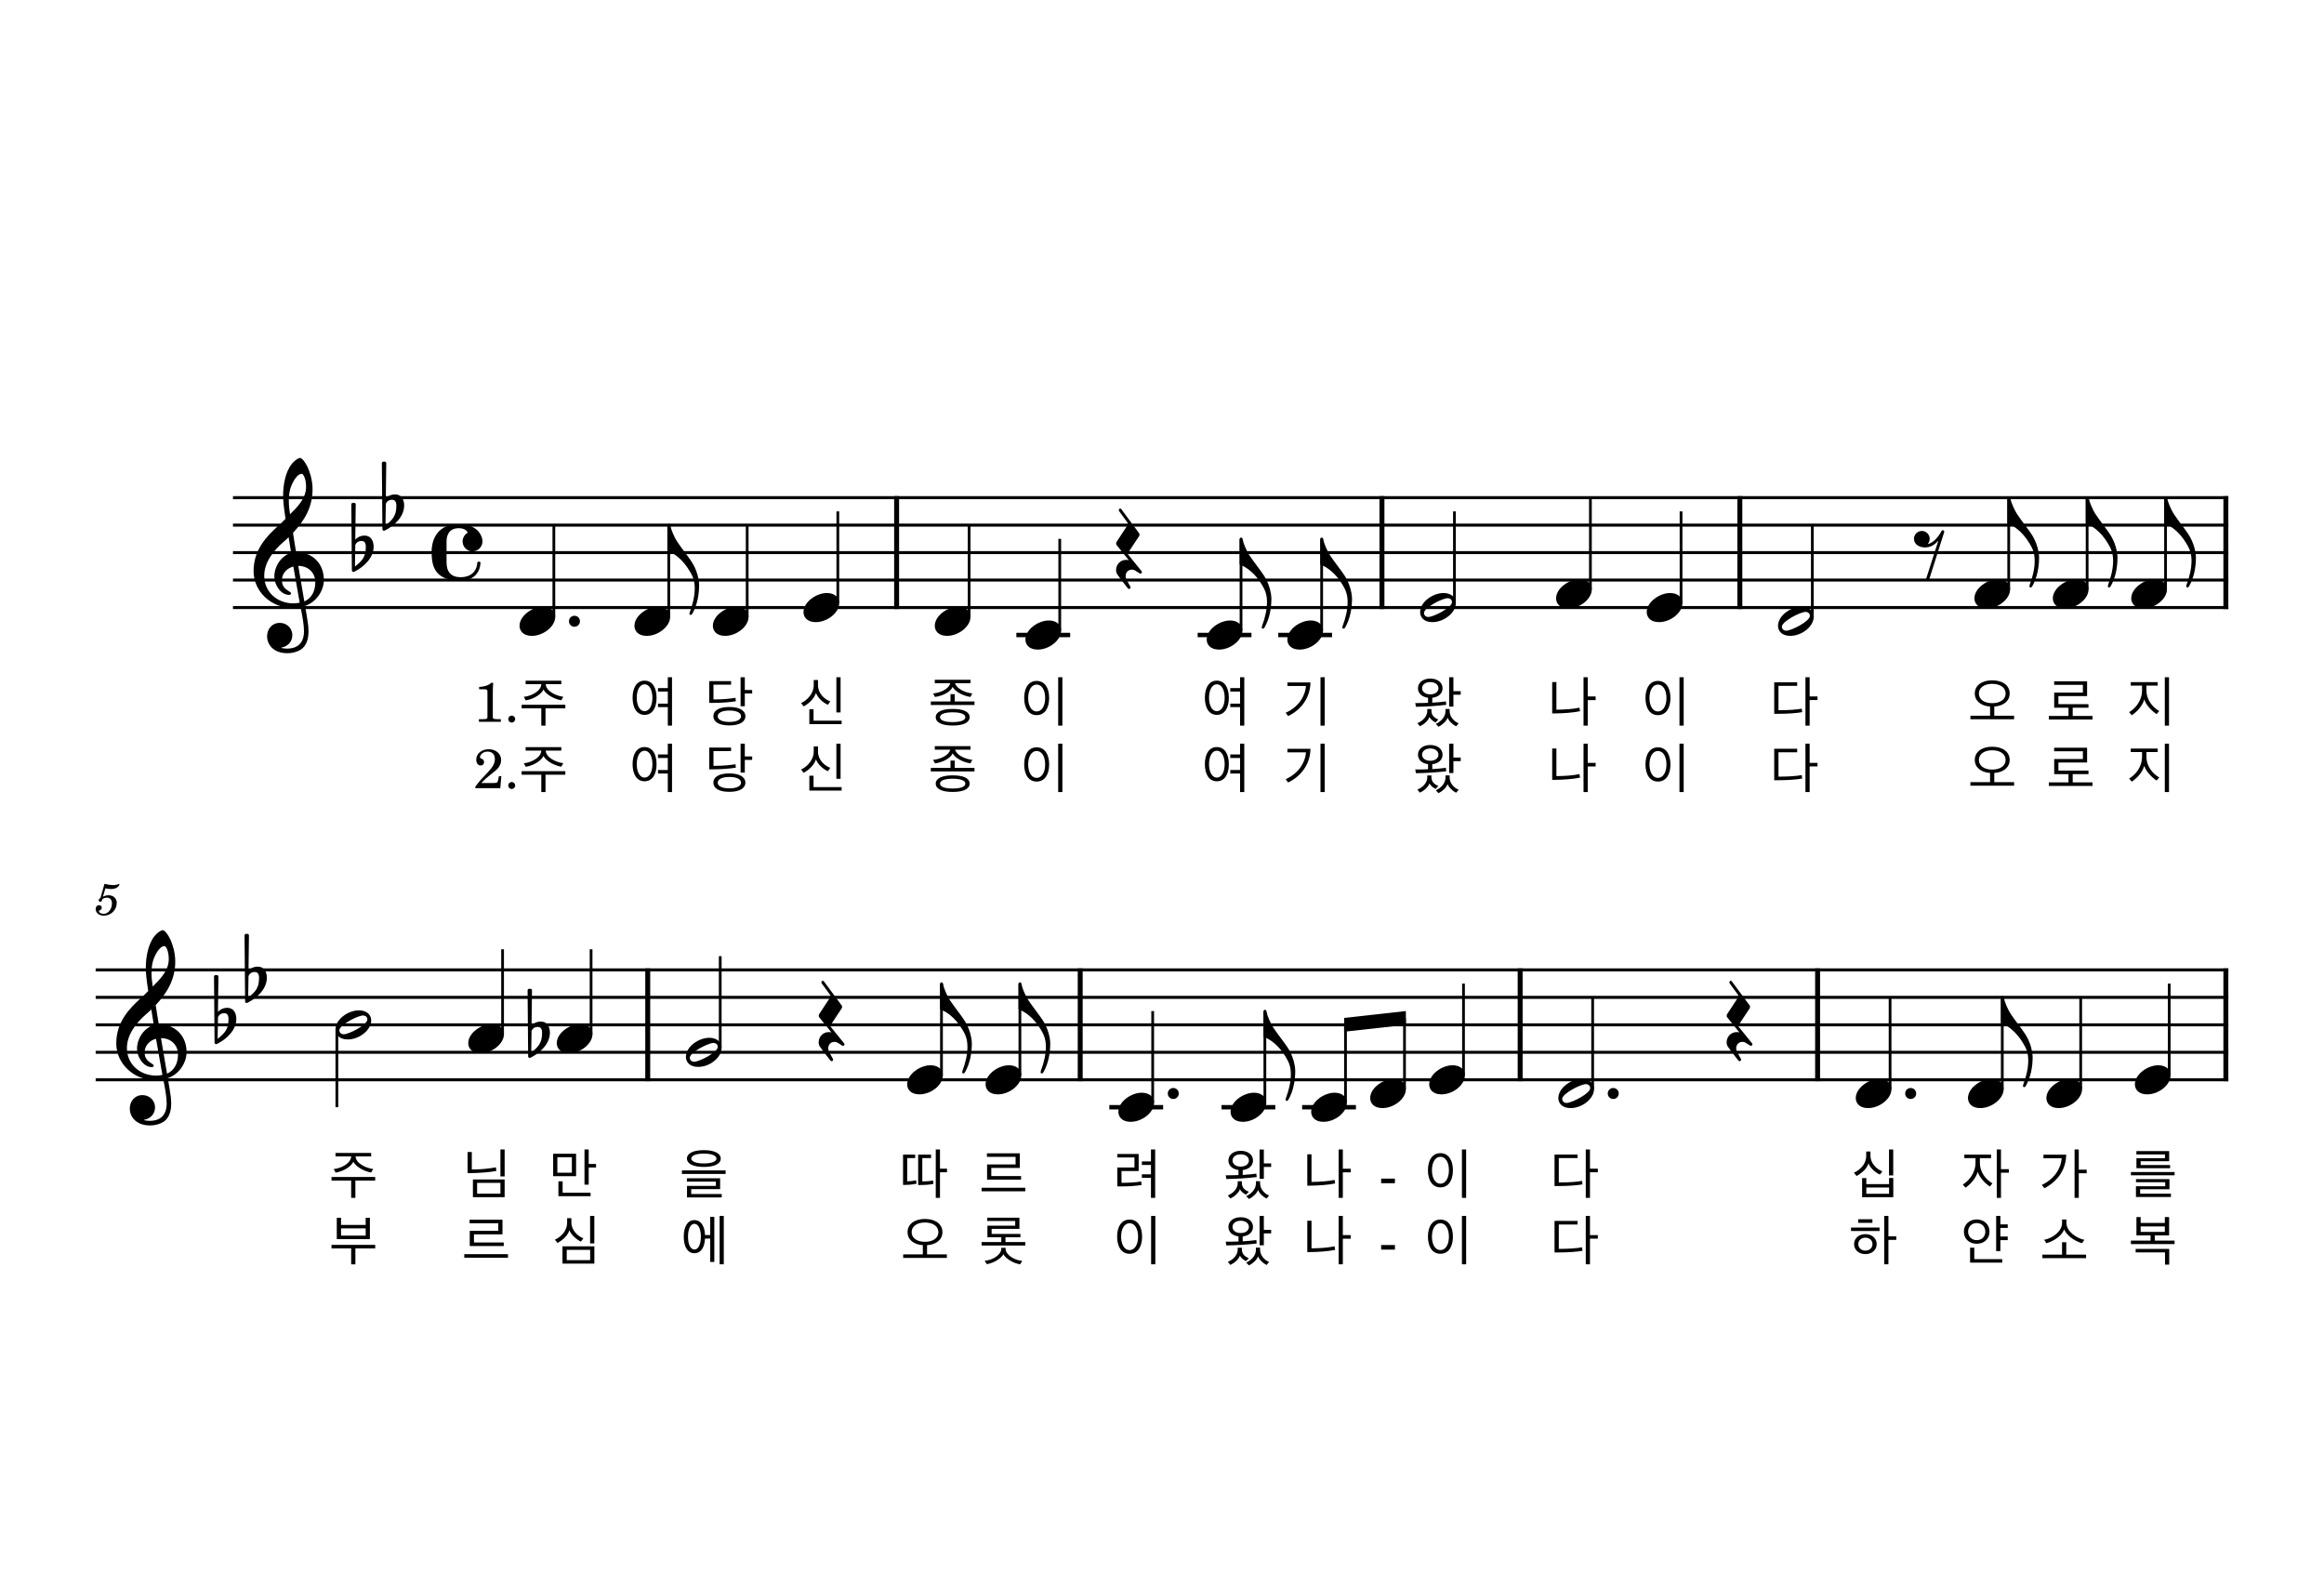 <?xml version="1.0" encoding="UTF-8" standalone="no"?>
<svg
   width="2098.8px"
   height="1418.4px"
   viewBox="0 0 2098.8 1418.4"
   version="1.2"
   id="svg176"
   sodipodi:docname="218주여당신종이여기-1.svg"
   inkscape:version="1.3.2 (091e20e, 2023-11-25)"
   xmlns:inkscape="http://www.inkscape.org/namespaces/inkscape"
   xmlns:sodipodi="http://sodipodi.sourceforge.net/DTD/sodipodi-0.dtd"
   xmlns="http://www.w3.org/2000/svg"
   xmlns:svg="http://www.w3.org/2000/svg">
  <defs
     id="defs176" />
  <sodipodi:namedview
     id="namedview176"
     pagecolor="#ffffff"
     bordercolor="#000000"
     borderopacity="0.25"
     inkscape:showpageshadow="2"
     inkscape:pageopacity="0.0"
     inkscape:pagecheckerboard="0"
     inkscape:deskcolor="#d1d1d1"
     inkscape:zoom="0.27682485"
     inkscape:cx="1049.4"
     inkscape:cy="709.83513"
     inkscape:window-width="1392"
     inkscape:window-height="1212"
     inkscape:window-x="0"
     inkscape:window-y="25"
     inkscape:window-maximized="0"
     inkscape:current-layer="svg176" />
  <title
     id="title1">218주여당신종이여기.musicxml (1)</title>
  <desc
     id="desc1">Generated by MuseScore 4.2.1</desc>
  <polyline
     class="StaffLines"
     fill="none"
     stroke="#000000"
     stroke-width="2.73"
     stroke-linejoin="bevel"
     points="210.4,449.463 2012.4,449.463"
     id="polyline1" />
  <polyline
     class="StaffLines"
     fill="none"
     stroke="#000000"
     stroke-width="2.73"
     stroke-linejoin="bevel"
     points="210.4,474.263 2012.4,474.263"
     id="polyline2" />
  <polyline
     class="StaffLines"
     fill="none"
     stroke="#000000"
     stroke-width="2.73"
     stroke-linejoin="bevel"
     points="210.4,499.063 2012.4,499.063"
     id="polyline3" />
  <polyline
     class="StaffLines"
     fill="none"
     stroke="#000000"
     stroke-width="2.73"
     stroke-linejoin="bevel"
     points="210.4,523.863 2012.4,523.863"
     id="polyline4" />
  <polyline
     class="StaffLines"
     fill="none"
     stroke="#000000"
     stroke-width="2.73"
     stroke-linejoin="bevel"
     points="210.4,548.663 2012.4,548.663"
     id="polyline5" />
  <polyline
     class="StaffLines"
     fill="none"
     stroke="#000000"
     stroke-width="2.73"
     stroke-linejoin="bevel"
     points="86.4,1009.94 2012.4,1009.94"
     id="polyline6"
     transform="translate(0,-134)" />
  <polyline
     class="StaffLines"
     fill="none"
     stroke="#000000"
     stroke-width="2.73"
     stroke-linejoin="bevel"
     points="86.4,1034.74 2012.4,1034.74"
     id="polyline7"
     transform="translate(0,-134)" />
  <polyline
     class="StaffLines"
     fill="none"
     stroke="#000000"
     stroke-width="2.73"
     stroke-linejoin="bevel"
     points="86.4,1059.54 2012.4,1059.54"
     id="polyline8"
     transform="translate(0,-134)" />
  <polyline
     class="StaffLines"
     fill="none"
     stroke="#000000"
     stroke-width="2.73"
     stroke-linejoin="bevel"
     points="86.4,1084.34 2012.4,1084.34"
     id="polyline9"
     transform="translate(0,-134)" />
  <polyline
     class="StaffLines"
     fill="none"
     stroke="#000000"
     stroke-width="2.73"
     stroke-linejoin="bevel"
     points="86.4,1109.14 2012.4,1109.14"
     id="polyline10"
     transform="translate(0,-134)" />
  <path
     class="MeasureNumber"
     d="m 90.724,811.016 c -1.24,0.76 -1.6,1.24 -1.6,2.04 0,0.76 0.64,1.32 1.44,1.32 1.04,0 1.64,-0.76 1.76,-2.24 1.24,-1 2.56,-1.44 4.16,-1.44 2.96,0 4.6,1.84 4.6,5.16 0,5.2 -3.36,9.44 -7.48,9.44 -2.36,0 -4.28,-1.12 -4.28,-2.44 0,-0.24 0.04,-0.32 0.24,-0.44 1.28,-0.6 2.32,-1.04 2.32,-2.72 0,-1.28 -1,-2.24 -2.4,-2.24 -1.76,0 -3.08,1.48 -3.08,3.4 0,3.52 3.04,6.08 7.32,6.08 6.48,0 11.72,-5.16 11.72,-11.56 0,-4.04 -3.08,-6.88 -7.44,-6.88 -1.72,0 -3.12,0.36 -5.04,1.32 l 2.24,-7.56 c 2.12,0.44 3.8,0.64 5.24,0.64 2.64,0 5,-0.84 6.32,-2.24 0.68,-0.8 1.08,-1.48 1.08,-2 0,-0.24 -0.12,-0.48 -0.28,-0.48 -0.12,0 -0.2,0.04 -0.44,0.16 -1.32,0.64 -3,1 -4.56,1 -2.4,0 -5.24,-0.4 -8.2,-1.16 l -3.64,12.84"
     id="path10" />
  <polyline
     class="BarLine"
     fill="none"
     stroke="#000000"
     stroke-width="4.46"
     stroke-linejoin="bevel"
     points="1372.85,1008.57 1372.85,1110.5"
     id="polyline11"
     transform="translate(0,-134)" />
  <polyline
     class="BarLine"
     fill="none"
     stroke="#000000"
     stroke-width="4.46"
     stroke-linejoin="bevel"
     points="2010.17,1008.57 2010.17,1110.5"
     id="polyline12"
     transform="translate(0,-134)" />
  <polyline
     class="BarLine"
     fill="none"
     stroke="#000000"
     stroke-width="4.46"
     stroke-linejoin="bevel"
     points="975.528,1008.57 975.528,1110.5"
     id="polyline13"
     transform="translate(0,-134)" />
  <polyline
     class="BarLine"
     fill="none"
     stroke="#000000"
     stroke-width="4.46"
     stroke-linejoin="bevel"
     points="2010.17,448.099 2010.17,550.027"
     id="polyline14" />
  <polyline
     class="BarLine"
     fill="none"
     stroke="#000000"
     stroke-width="4.46"
     stroke-linejoin="bevel"
     points="1248.04,448.099 1248.04,550.027"
     id="polyline15" />
  <polyline
     class="BarLine"
     fill="none"
     stroke="#000000"
     stroke-width="4.46"
     stroke-linejoin="bevel"
     points="1571.25,448.099 1571.25,550.027"
     id="polyline16" />
  <polyline
     class="BarLine"
     fill="none"
     stroke="#000000"
     stroke-width="4.46"
     stroke-linejoin="bevel"
     points="1641.47,1008.57 1641.47,1110.5"
     id="polyline17"
     transform="translate(0,-134)" />
  <polyline
     class="BarLine"
     fill="none"
     stroke="#000000"
     stroke-width="4.46"
     stroke-linejoin="bevel"
     points="584.967,1008.57 584.967,1110.5"
     id="polyline18"
     transform="translate(0,-134)" />
  <polyline
     class="BarLine"
     fill="none"
     stroke="#000000"
     stroke-width="4.46"
     stroke-linejoin="bevel"
     points="809.734,448.099 809.734,550.027"
     id="polyline19" />
  <path
     class="Accidental"
     d="m 488.377,922.564 c -4.96,0 -7.837,3.075 -8.333,3.67 l 0.397,-31.843 c 0,-0.794 -0.595,-1.389 -1.389,-1.389 h -1.19 c -0.794,0 -1.389,0.595 -1.389,1.389 l 0.496,59.619 c 0,0.794 0.595,1.389 1.389,1.389 0.198,0 0.595,-0.099 0.794,-0.198 8.531,-4.266 17.459,-12.4 17.459,-22.618 0,-5.158 -2.381,-10.019 -8.234,-10.019 m -8.63,27.974 0.298,-19.344 c 0.198,-0.893 1.686,-3.77 5.654,-3.77 3.571,0 3.869,3.373 3.869,5.456 0,8.829 -3.274,12.499 -9.821,17.658"
     id="path19"
     style="stroke-width:0.992" />
  <polyline
     class="LedgerLine"
     fill="none"
     stroke="#000000"
     stroke-width="3.97"
     stroke-linejoin="bevel"
     points="1001.82,1133.94 1050.42,1133.94"
     id="polyline20"
     transform="translate(0,-134)" />
  <polyline
     class="LedgerLine"
     fill="none"
     stroke="#000000"
     stroke-width="3.97"
     stroke-linejoin="bevel"
     points="1103.14,1133.94 1151.74,1133.94"
     id="polyline21"
     transform="translate(0,-134)" />
  <polyline
     class="LedgerLine"
     fill="none"
     stroke="#000000"
     stroke-width="3.97"
     stroke-linejoin="bevel"
     points="1154.4,573.463 1203,573.463"
     id="polyline22" />
  <polyline
     class="LedgerLine"
     fill="none"
     stroke="#000000"
     stroke-width="3.97"
     stroke-linejoin="bevel"
     points="1175.94,1133.94 1224.54,1133.94"
     id="polyline23"
     transform="translate(0,-134)" />
  <polyline
     class="LedgerLine"
     fill="none"
     stroke="#000000"
     stroke-width="3.97"
     stroke-linejoin="bevel"
     points="1081.6,573.463 1130.2,573.463"
     id="polyline24" />
  <polyline
     class="LedgerLine"
     fill="none"
     stroke="#000000"
     stroke-width="3.97"
     stroke-linejoin="bevel"
     points="917.881,573.463 966.481,573.463"
     id="polyline25" />
  <polyline
     class="Stem"
     fill="none"
     stroke="#000000"
     stroke-width="2.48"
     stroke-linejoin="bevel"
     points="875.198,557.095 875.198,474.263"
     id="polyline26" />
  <polyline
     class="Stem"
     fill="none"
     stroke="#000000"
     stroke-width="2.48"
     stroke-linejoin="bevel"
     points="1438.32,1117.57 1438.32,1034.74"
     id="polyline27"
     transform="translate(0,-134)" />
  <polyline
     class="Stem"
     fill="none"
     stroke="#000000"
     stroke-width="2.48"
     stroke-linejoin="bevel"
     points="304.229,1063.7 304.229,1133.94"
     id="polyline28"
     transform="translate(0,-134)" />
  <polyline
     class="Stem"
     fill="none"
     stroke="#000000"
     stroke-width="2.48"
     stroke-linejoin="bevel"
     points="957.057,569.495 957.057,486.663"
     id="polyline29" />
  <polyline
     class="Stem"
     fill="none"
     stroke="#000000"
     stroke-width="2.48"
     stroke-linejoin="bevel"
     points="1884.89,532.295 1884.89,449.662"
     id="polyline30" />
  <polyline
     class="Stem"
     fill="none"
     stroke="#000000"
     stroke-width="2.48"
     stroke-linejoin="bevel"
     points="650.431,1080.37 650.431,997.536"
     id="polyline31"
     transform="translate(0,-134)" />
  <polyline
     class="Stem"
     fill="none"
     stroke="#000000"
     stroke-width="2.48"
     stroke-linejoin="bevel"
     points="1814.07,532.295 1814.07,449.662"
     id="polyline32" />
  <polyline
     class="Stem"
     fill="none"
     stroke="#000000"
     stroke-width="2.48"
     stroke-linejoin="bevel"
     points="1321.69,1105.17 1321.69,1022.34"
     id="polyline33"
     transform="translate(0,-134)" />
  <polyline
     class="Stem"
     fill="none"
     stroke="#000000"
     stroke-width="2.48"
     stroke-linejoin="bevel"
     points="850.249,1105.17 850.249,1022.53"
     id="polyline34"
     transform="translate(0,-134)" />
  <polyline
     class="Stem"
     fill="none"
     stroke="#000000"
     stroke-width="2.48"
     stroke-linejoin="bevel"
     points="1268.4,1117.57 1268.4,1053.47"
     id="polyline35"
     transform="translate(0,-134)" />
  <polyline
     class="Stem"
     fill="none"
     stroke="#000000"
     stroke-width="2.48"
     stroke-linejoin="bevel"
     points="1120.77,569.495 1120.77,486.862"
     id="polyline36" />
  <polyline
     class="Stem"
     fill="none"
     stroke="#000000"
     stroke-width="2.48"
     stroke-linejoin="bevel"
     points="756.636,544.695 756.636,461.863"
     id="polyline37" />
  <polyline
     class="Stem"
     fill="none"
     stroke="#000000"
     stroke-width="2.48"
     stroke-linejoin="bevel"
     points="921.069,1105.17 921.069,1022.53"
     id="polyline38"
     transform="translate(0,-134)" />
  <polyline
     class="Stem"
     fill="none"
     stroke="#000000"
     stroke-width="2.48"
     stroke-linejoin="bevel"
     points="1636.71,557.095 1636.71,474.263"
     id="polyline39" />
  <polyline
     class="Stem"
     fill="none"
     stroke="#000000"
     stroke-width="2.48"
     stroke-linejoin="bevel"
     points="674.777,557.095 674.777,474.263"
     id="polyline40" />
  <polyline
     class="Stem"
     fill="none"
     stroke="#000000"
     stroke-width="2.48"
     stroke-linejoin="bevel"
     points="1215.12,1129.97 1215.12,1059.4"
     id="polyline41"
     transform="translate(0,-134)" />
  <polyline
     class="Stem"
     fill="none"
     stroke="#000000"
     stroke-width="2.48"
     stroke-linejoin="bevel"
     points="1193.58,569.495 1193.58,486.862"
     id="polyline42" />
  <polyline
     class="Stem"
     fill="none"
     stroke="#000000"
     stroke-width="2.48"
     stroke-linejoin="bevel"
     points="1706.93,1117.57 1706.93,1034.74"
     id="polyline43"
     transform="translate(0,-134)" />
  <polyline
     class="Stem"
     fill="none"
     stroke="#000000"
     stroke-width="2.48"
     stroke-linejoin="bevel"
     points="1955.71,532.295 1955.71,449.662"
     id="polyline44" />
  <polyline
     class="Stem"
     fill="none"
     stroke="#000000"
     stroke-width="2.48"
     stroke-linejoin="bevel"
     points="533.8,1067.97 533.8,991.336"
     id="polyline45"
     transform="translate(0,-134)" />
  <polyline
     class="Stem"
     fill="none"
     stroke="#000000"
     stroke-width="2.48"
     stroke-linejoin="bevel"
     points="603.958,557.095 603.958,474.462"
     id="polyline46" />
  <polyline
     class="Stem"
     fill="none"
     stroke="#000000"
     stroke-width="2.48"
     stroke-linejoin="bevel"
     points="1808.25,1117.57 1808.25,1034.93"
     id="polyline47"
     transform="translate(0,-134)" />
  <polyline
     class="Stem"
     fill="none"
     stroke="#000000"
     stroke-width="2.48"
     stroke-linejoin="bevel"
     points="1879.07,1117.57 1879.07,1034.74"
     id="polyline48"
     transform="translate(0,-134)" />
  <polyline
     class="Stem"
     fill="none"
     stroke="#000000"
     stroke-width="2.48"
     stroke-linejoin="bevel"
     points="1313.5,544.695 1313.5,461.863"
     id="polyline49" />
  <polyline
     class="Stem"
     fill="none"
     stroke="#000000"
     stroke-width="2.48"
     stroke-linejoin="bevel"
     points="500.188,557.095 500.188,474.263"
     id="polyline50" />
  <polyline
     class="Stem"
     fill="none"
     stroke="#000000"
     stroke-width="2.48"
     stroke-linejoin="bevel"
     points="1142.31,1129.97 1142.31,1047.33"
     id="polyline51"
     transform="translate(0,-134)" />
  <polyline
     class="Stem"
     fill="none"
     stroke="#000000"
     stroke-width="2.48"
     stroke-linejoin="bevel"
     points="1959,1105.17 1959,1022.34"
     id="polyline52"
     transform="translate(0,-134)" />
  <polyline
     class="Stem"
     fill="none"
     stroke="#000000"
     stroke-width="2.48"
     stroke-linejoin="bevel"
     points="1436.29,532.295 1436.29,449.463"
     id="polyline53" />
  <polyline
     class="Stem"
     fill="none"
     stroke="#000000"
     stroke-width="2.48"
     stroke-linejoin="bevel"
     points="1518.15,544.695 1518.15,461.863"
     id="polyline54" />
  <polyline
     class="Stem"
     fill="none"
     stroke="#000000"
     stroke-width="2.48"
     stroke-linejoin="bevel"
     points="453.872,1067.97 453.872,991.336"
     id="polyline55"
     transform="translate(0,-134)" />
  <polyline
     class="Stem"
     fill="none"
     stroke="#000000"
     stroke-width="2.48"
     stroke-linejoin="bevel"
     points="1040.99,1129.97 1040.99,1047.14"
     id="polyline56"
     transform="translate(0,-134)" />
  <path
     class="Note"
     transform="matrix(0.992,0,0,0.992,1405.3,536.263)"
     d="M0,4.2 C0,8.5 3.1,13.3 11.2,13.3 C21.6,13.3 32.5,4.8 32.5,-4 C32.5,-9.9 27.5,-13.2 21.3,-13.2 C11.6,-13.2 0,-5 0,4.2"
     id="path56" />
  <path
     class="Note"
     transform="matrix(0.992,0,0,0.992,1487.15,548.663)"
     d="M0,4.2 C0,8.5 3.1,13.3 11.2,13.3 C21.6,13.3 32.5,4.8 32.5,-4 C32.5,-9.9 27.5,-13.2 21.3,-13.2 C11.6,-13.2 0,-5 0,4.2"
     id="path57" />
  <path
     class="Note"
     d="m 1010,1004.106 c 0,4.266 3.075,9.027 11.11,9.027 10.317,0 21.13,-8.432 21.13,-17.162 0,-5.853 -4.96,-9.126 -11.11,-9.126 -9.622,0 -21.13,8.134 -21.13,17.261"
     id="path58"
     style="stroke-width:0.992" />
  <path
     class="Note"
     transform="matrix(0.992,0,0,0.992,1282.51,548.663)"
     d="M21.3,-13.2 C11.6,-13.2 0,-5.1 0,4.2 C0,8.5 3.1,13.3 11.2,13.3 C21.6,13.3 32.5,4.8 32.5,-4 C32.5,-9.9 27.5,-13.2 21.3,-13.2 M7.5,8.6 C4.2,8.6 3.5,5.9 3.5,5 C3.5,0.1 20.3,-8.5 25,-8.5 C27.4,-8.5 29,-7.1 29,-4.9 C29,0.1 12.1,8.6 7.5,8.6"
     id="path59" />
  <path
     class="Note"
     d="m 1111.32,1004.106 c 0,4.266 3.075,9.027 11.11,9.027 10.317,0 21.13,-8.432 21.13,-17.162 0,-5.853 -4.96,-9.126 -11.11,-9.126 -9.622,0 -21.13,8.134 -21.13,17.261"
     id="path60"
     style="stroke-width:0.992" />
  <path
     class="Note"
     transform="matrix(0.992,0,0,0.992,1162.59,573.463)"
     d="M0,4.2 C0,8.5 3.1,13.3 11.2,13.3 C21.6,13.3 32.5,4.8 32.5,-4 C32.5,-9.9 27.5,-13.2 21.3,-13.2 C11.6,-13.2 0,-5 0,4.2"
     id="path61" />
  <path
     class="Note"
     d="m 1184.13,1004.106 c 0,4.266 3.075,9.027 11.11,9.027 10.317,0 21.13,-8.432 21.13,-17.162 0,-5.853 -4.96,-9.126 -11.11,-9.126 -9.622,0 -21.13,8.134 -21.13,17.261"
     id="path62"
     style="stroke-width:0.992" />
  <path
     class="Note"
     transform="matrix(0.992,0,0,0.992,1605.72,561.063)"
     d="M21.3,-13.2 C11.6,-13.2 0,-5.1 0,4.2 C0,8.5 3.1,13.3 11.2,13.3 C21.6,13.3 32.5,4.8 32.5,-4 C32.5,-9.9 27.5,-13.2 21.3,-13.2 M7.5,8.6 C4.2,8.6 3.5,5.9 3.5,5 C3.5,0.1 20.3,-8.5 25,-8.5 C27.4,-8.5 29,-7.1 29,-4.9 C29,0.1 12.1,8.6 7.5,8.6"
     id="path63" />
  <path
     class="Note"
     d="m 890.077,979.306 c 0,4.266 3.075,9.027 11.11,9.027 10.317,0 21.13,-8.432 21.13,-17.162 0,-5.853 -4.96,-9.126 -11.11,-9.126 -9.622,0 -21.13,8.134 -21.13,17.261"
     id="path64"
     style="stroke-width:0.992" />
  <path
     class="Note"
     transform="matrix(0.992,0,0,0.992,1089.78,573.463)"
     d="M0,4.2 C0,8.5 3.1,13.3 11.2,13.3 C21.6,13.3 32.5,4.8 32.5,-4 C32.5,-9.9 27.5,-13.2 21.3,-13.2 C11.6,-13.2 0,-5 0,4.2"
     id="path65" />
  <path
     class="Note"
     d="m 819.257,979.306 c 0,4.266 3.075,9.027 11.11,9.027 10.317,0 21.13,-8.432 21.13,-17.162 0,-5.853 -4.96,-9.126 -11.11,-9.126 -9.622,0 -21.13,8.134 -21.13,17.261"
     id="path66"
     style="stroke-width:0.992" />
  <path
     class="Note"
     d="m 1237.41,991.706 c 0,4.266 3.075,9.027 11.11,9.027 10.317,0 21.13,-8.432 21.13,-17.162 0,-5.853 -4.96,-9.126 -11.11,-9.126 -9.622,0 -21.13,8.134 -21.13,17.261"
     id="path67"
     style="stroke-width:0.992" />
  <path
     class="Note"
     d="m 1290.7,979.306 c 0,4.266 3.075,9.027 11.11,9.027 10.317,0 21.13,-8.432 21.13,-17.162 0,-5.853 -4.96,-9.126 -11.11,-9.126 -9.622,0 -21.13,8.134 -21.13,17.261"
     id="path68"
     style="stroke-width:0.992" />
  <path
     class="Note"
     transform="matrix(0.992,0,0,0.992,1783.08,536.263)"
     d="M0,4.2 C0,8.5 3.1,13.3 11.2,13.3 C21.6,13.3 32.5,4.8 32.5,-4 C32.5,-9.9 27.5,-13.2 21.3,-13.2 C11.6,-13.2 0,-5 0,4.2"
     id="path69" />
  <path
     class="Note"
     d="m 640.569,937.246 c -9.622,0 -21.13,8.035 -21.13,17.261 0,4.266 3.075,9.027 11.11,9.027 10.317,0 21.13,-8.432 21.13,-17.162 0,-5.853 -4.96,-9.126 -11.11,-9.126 m -13.69,21.626 c -3.274,0 -3.968,-2.678 -3.968,-3.571 0,-4.861 16.666,-13.392 21.328,-13.392 2.381,0 3.968,1.389 3.968,3.571 0,4.96 -16.765,13.392 -21.328,13.392"
     id="path70"
     style="stroke-width:0.992" />
  <path
     class="Note"
     transform="matrix(0.992,0,0,0.992,926.065,573.463)"
     d="M0,4.2 C0,8.5 3.1,13.3 11.2,13.3 C21.6,13.3 32.5,4.8 32.5,-4 C32.5,-9.9 27.5,-13.2 21.3,-13.2 C11.6,-13.2 0,-5 0,4.2"
     id="path71" />
  <path
     class="Note"
     transform="matrix(0.992,0,0,0.992,844.206,561.063)"
     d="M0,4.2 C0,8.5 3.1,13.3 11.2,13.3 C21.6,13.3 32.5,4.8 32.5,-4 C32.5,-9.9 27.5,-13.2 21.3,-13.2 C11.6,-13.2 0,-5 0,4.2"
     id="path72" />
  <path
     class="Note"
     d="m 1428.46,974.446 c -9.622,0 -21.13,8.035 -21.13,17.261 0,4.266 3.075,9.027 11.11,9.027 10.317,0 21.13,-8.432 21.13,-17.162 0,-5.853 -4.96,-9.126 -11.11,-9.126 m -13.69,21.626 c -3.274,0 -3.968,-2.678 -3.968,-3.571 0,-4.861 16.666,-13.392 21.328,-13.392 2.381,0 3.968,1.389 3.968,3.571 0,4.96 -16.765,13.392 -21.328,13.392"
     id="path73"
     style="stroke-width:0.992" />
  <path
     class="Note"
     transform="matrix(0.992,0,0,0.992,1853.9,536.263)"
     d="M0,4.2 C0,8.5 3.1,13.3 11.2,13.3 C21.6,13.3 32.5,4.8 32.5,-4 C32.5,-9.9 27.5,-13.2 21.3,-13.2 C11.6,-13.2 0,-5 0,4.2"
     id="path74" />
  <path
     class="Note"
     transform="matrix(0.992,0,0,0.992,725.643,548.663)"
     d="M0,4.2 C0,8.5 3.1,13.3 11.2,13.3 C21.6,13.3 32.5,4.8 32.5,-4 C32.5,-9.9 27.5,-13.2 21.3,-13.2 C11.6,-13.2 0,-5 0,4.2"
     id="path75" />
  <path
     class="Note"
     transform="matrix(0.992,0,0,0.992,643.785,561.063)"
     d="M0,4.2 C0,8.5 3.1,13.3 11.2,13.3 C21.6,13.3 32.5,4.8 32.5,-4 C32.5,-9.9 27.5,-13.2 21.3,-13.2 C11.6,-13.2 0,-5 0,4.2"
     id="path76" />
  <path
     class="Note"
     d="m 502.808,942.106 c 0,4.266 3.075,9.027 11.11,9.027 10.317,0 21.13,-8.432 21.13,-17.162 0,-5.853 -4.96,-9.126 -11.11,-9.126 -9.622,0 -21.13,8.134 -21.13,17.261"
     id="path77"
     style="stroke-width:0.992" />
  <path
     class="Note"
     d="m 1675.94,991.706 c 0,4.266 3.075,9.027 11.11,9.027 10.317,0 21.13,-8.432 21.13,-17.162 0,-5.853 -4.96,-9.126 -11.11,-9.126 -9.622,0 -21.13,8.134 -21.13,17.261"
     id="path78"
     style="stroke-width:0.992" />
  <path
     class="Note"
     transform="matrix(0.992,0,0,0.992,1924.72,536.263)"
     d="M0,4.2 C0,8.5 3.1,13.3 11.2,13.3 C21.6,13.3 32.5,4.8 32.5,-4 C32.5,-9.9 27.5,-13.2 21.3,-13.2 C11.6,-13.2 0,-5 0,4.2"
     id="path79" />
  <path
     class="Note"
     transform="matrix(0.992,0,0,0.992,572.965,561.063)"
     d="M0,4.2 C0,8.5 3.1,13.3 11.2,13.3 C21.6,13.3 32.5,4.8 32.5,-4 C32.5,-9.9 27.5,-13.2 21.3,-13.2 C11.6,-13.2 0,-5 0,4.2"
     id="path80" />
  <path
     class="Note"
     d="m 422.88,942.106 c 0,4.266 3.075,9.027 11.11,9.027 10.317,0 21.13,-8.432 21.13,-17.162 0,-5.853 -4.96,-9.126 -11.11,-9.126 -9.622,0 -21.13,8.134 -21.13,17.261"
     id="path81"
     style="stroke-width:0.992" />
  <path
     class="Note"
     d="m 1777.26,991.706 c 0,4.266 3.075,9.027 11.11,9.027 10.317,0 21.13,-8.432 21.13,-17.162 0,-5.853 -4.96,-9.126 -11.11,-9.126 -9.622,0 -21.13,8.134 -21.13,17.261"
     id="path82"
     style="stroke-width:0.992" />
  <path
     class="Note"
     d="m 1848.08,991.706 c 0,4.266 3.075,9.027 11.11,9.027 10.317,0 21.13,-8.432 21.13,-17.162 0,-5.853 -4.96,-9.126 -11.11,-9.126 -9.622,0 -21.13,8.134 -21.13,17.261"
     id="path83"
     style="stroke-width:0.992" />
  <path
     class="Note"
     transform="matrix(0.992,0,0,0.992,469.196,561.063)"
     d="M0,4.2 C0,8.5 3.1,13.3 11.2,13.3 C21.6,13.3 32.5,4.8 32.5,-4 C32.5,-9.9 27.5,-13.2 21.3,-13.2 C11.6,-13.2 0,-5 0,4.2"
     id="path84" />
  <path
     class="Note"
     d="m 324.119,912.446 c -9.622,0 -21.13,8.035 -21.13,17.261 0,4.266 3.075,9.027 11.11,9.027 10.317,0 21.13,-8.432 21.13,-17.162 0,-5.853 -4.96,-9.126 -11.11,-9.126 m -13.69,21.626 c -3.274,0 -3.968,-2.678 -3.968,-3.571 0,-4.861 16.666,-13.392 21.328,-13.392 2.381,0 3.968,1.389 3.968,3.571 0,4.96 -16.765,13.392 -21.328,13.392"
     id="path85"
     style="stroke-width:0.992" />
  <path
     class="Note"
     d="m 1928.01,979.306 c 0,4.266 3.075,9.027 11.11,9.027 10.317,0 21.13,-8.432 21.13,-17.162 0,-5.853 -4.96,-9.126 -11.11,-9.126 -9.622,0 -21.13,8.134 -21.13,17.261"
     id="path86"
     style="stroke-width:0.992" />
  <path
     class="Clef"
     transform="matrix(0.992,0,0,0.992,229,523.863)"
     d="M12.3,51.3 C12.3,57.9 17.3,66.6 30.8,66.6 C35.5,66.6 39.6,65.4 43.2,63.2 C48.6,59.4 50,52.8 50,46.5 C50,42.6 49.4,38.1 48.4,32.4 C48.1,30.4 47.5,27.4 46.9,23.5 C56.7,20.3 64,10.1 64,-0.2 C64,-15.3 53.3,-25.5 38.7,-25.5 C37.7,-31.5 36.7,-37.4 35.9,-43 C46.4,-54.1 53.7,-66.6 53.7,-82.5 C53.7,-91.6 50.9,-99 49.3,-102.6 C46.9,-107.7 44,-111.2 42.2,-111.2 C41.5,-111.2 38.4,-110 35.1,-106.1 C28.7,-98.5 26.9,-85.7 26.9,-77.3 C26.9,-71.9 27.4,-67 29.1,-55.8 C29,-55.7 23.8,-50.4 21.7,-48.7 C12.6,-40.3 0,-28.1 0,-8.1 C0,10.6 16.3,25.3 34.9,25.3 C37.8,25.3 40.5,25 42.8,24.6 C44.7,34.2 45.9,41.2 45.9,46.5 C45.9,56.9 40.5,62.4 30.4,62.4 C28,62.4 25.9,61.9 25.7,61.9 C25.6,61.8 25.4,61.7 25.4,61.6 C25.4,61.4 25.6,61.3 25.9,61.3 C30.6,60.5 35.3,56.5 35.3,50.1 C35.3,44.7 31.2,39 23.7,39 C16.7,39 12.3,44.7 12.3,51.3 M33.2,-82.2 C34.1,-86.2 38.7,-96.7 43.9,-96.7 C45.4,-96.7 47.8,-91.9 47.8,-84.9 C47.8,-74.5 40.1,-66.7 33.2,-59.9 C32.6,-63.9 32.1,-67.8 32.1,-72 C32.1,-75.7 32.4,-79.1 33.2,-82.2 M42,20.6 C40,21 38.1,21.2 36.2,21.2 C21.9,21.2 9.7,11.2 9.7,-3.9 C9.7,-16.1 18.3,-27 27.1,-34.6 C28.8,-36.1 30.4,-37.5 31.9,-39 C32.8,-33.6 33.5,-28.9 34.2,-24.8 C25.1,-22.1 18.9,-12.5 18.9,-3.1 C18.9,3.9 24.4,13.5 32.4,13.5 C33.2,13.5 34.1,13.1 34.1,12.2 C34.1,11.3 33.1,10.8 31.9,10 C28,7.6 25.8,5 25.8,0.1 C25.8,-6 30.4,-10.9 36.2,-12.3 L42,20.6 M56.2,2.1 C56.2,9.2 53.3,16.5 46.2,19.4 C44.1,7.4 41.4,-8.5 40.7,-12.9 C49.7,-12.9 56.2,-6.8 56.2,2.1"
     id="path87" />
  <path
     class="Clef"
     d="m 117.202,1001.23 c 0,6.547 4.96,15.178 18.352,15.178 4.662,0 8.73,-1.19 12.301,-3.373 5.357,-3.77 6.746,-10.317 6.746,-16.566 0,-3.869 -0.595,-8.333 -1.587,-13.987 -0.298,-1.984 -0.893,-4.96 -1.488,-8.829 9.722,-3.174 16.963,-13.293 16.963,-23.51 0,-14.979 -10.614,-25.098 -25.098,-25.098 -0.992,-5.952 -1.984,-11.805 -2.778,-17.36 10.416,-11.011 17.658,-23.411 17.658,-39.184 0,-9.027 -2.778,-16.368 -4.365,-19.939 -2.381,-5.059 -5.258,-8.531 -7.043,-8.531 -0.694,0 -3.77,1.19 -7.043,5.059 -6.349,7.539 -8.134,20.237 -8.134,28.57 0,5.357 0.496,10.218 2.182,21.328 -0.099,0.099 -5.258,5.357 -7.341,7.043 C 117.499,910.362 105,922.465 105,942.305 c 0,18.55 16.17,33.133 34.621,33.133 2.877,0 5.555,-0.298 7.837,-0.694 1.885,9.523 3.075,16.467 3.075,21.725 0,10.317 -5.357,15.773 -15.376,15.773 -2.381,0 -4.464,-0.496 -4.662,-0.496 -0.099,-0.099 -0.298,-0.198 -0.298,-0.298 0,-0.198 0.198,-0.298 0.496,-0.298 4.662,-0.794 9.325,-4.762 9.325,-11.11 0,-5.357 -4.067,-11.011 -11.507,-11.011 -6.944,0 -11.309,5.654 -11.309,12.202 m 20.733,-132.432 c 0.893,-3.968 5.456,-14.384 10.614,-14.384 1.488,0 3.869,4.762 3.869,11.706 0,10.317 -7.638,18.054 -14.483,24.8 -0.595,-3.968 -1.091,-7.837 -1.091,-12.003 0,-3.67 0.298,-7.043 1.091,-10.118 m 8.73,101.978 c -1.984,0.397 -3.869,0.595 -5.754,0.595 -14.186,0 -26.288,-9.92 -26.288,-24.899 0,-12.102 8.531,-22.915 17.261,-30.454 1.686,-1.488 3.274,-2.877 4.762,-4.365 0.893,5.357 1.587,10.019 2.282,14.086 -9.027,2.678 -15.178,12.202 -15.178,21.526 0,6.944 5.456,16.467 13.392,16.467 0.794,0 1.686,-0.397 1.686,-1.29 0,-0.893 -0.992,-1.389 -2.182,-2.182 -3.869,-2.381 -6.051,-4.96 -6.051,-9.821 0,-6.051 4.563,-10.912 10.317,-12.301 l 5.754,32.637 m 14.086,-18.352 c 0,7.043 -2.877,14.285 -9.92,17.162 -2.083,-11.904 -4.762,-27.677 -5.456,-32.042 8.928,0 15.376,6.051 15.376,14.88"
     id="path88"
     style="stroke-width:0.992" />
  <path
     class="KeySig"
     d="m 205.184,910.164 c -4.96,0 -7.837,3.075 -8.333,3.67 l 0.397,-31.843 c 0,-0.794 -0.595,-1.389 -1.389,-1.389 h -1.19 c -0.794,0 -1.389,0.595 -1.389,1.389 l 0.496,59.619 c 0,0.794 0.595,1.389 1.389,1.389 0.198,0 0.595,-0.099 0.794,-0.198 8.531,-4.266 17.459,-12.4 17.459,-22.618 0,-5.158 -2.381,-10.019 -8.234,-10.019 m -8.63,27.974 0.298,-19.344 c 0.198,-0.893 1.686,-3.77 5.654,-3.77 3.571,0 3.869,3.373 3.869,5.456 0,8.829 -3.274,12.499 -9.821,17.658"
     id="path89"
     style="stroke-width:0.992" />
  <path
     class="KeySig"
     d="m 232.759,872.964 c -4.96,0 -7.837,3.075 -8.333,3.67 l 0.397,-31.843 c 0,-0.794 -0.595,-1.389 -1.389,-1.389 h -1.19 c -0.794,0 -1.389,0.595 -1.389,1.389 l 0.496,59.619 c 0,0.794 0.595,1.389 1.389,1.389 0.198,0 0.595,-0.099 0.794,-0.198 8.531,-4.266 17.459,-12.4 17.459,-22.618 0,-5.158 -2.381,-10.019 -8.234,-10.019 m -8.63,27.974 0.298,-19.344 c 0.198,-0.893 1.686,-3.77 5.654,-3.77 3.571,0 3.869,3.373 3.869,5.456 0,8.829 -3.274,12.499 -9.821,17.658"
     id="path90"
     style="stroke-width:0.992" />
  <path
     class="KeySig"
     transform="matrix(0.992,0,0,0.992,317.28,499.063)"
     d="M12,-15.5 C7,-15.5 4.1,-12.4 3.6,-11.8 L4,-43.9 C4,-44.7 3.4,-45.3 2.6,-45.3 L1.4,-45.3 C0.6,-45.3 0,-44.7 0,-43.9 L0.5,16.2 C0.5,17 1.1,17.6 1.9,17.6 C2.1,17.6 2.5,17.5 2.7,17.4 C11.3,13.1 20.3,4.9 20.3,-5.4 C20.3,-10.6 17.9,-15.5 12,-15.5 M3.3,12.7 L3.6,-6.8 C3.8,-7.7 5.3,-10.6 9.3,-10.6 C12.9,-10.6 13.2,-7.2 13.2,-5.1 C13.2,3.8 9.9,7.5 3.3,12.7"
     id="path91" />
  <path
     class="KeySig"
     transform="matrix(0.992,0,0,0.992,344.855,461.863)"
     d="M12,-15.5 C7,-15.5 4.1,-12.4 3.6,-11.8 L4,-43.9 C4,-44.7 3.4,-45.3 2.6,-45.3 L1.4,-45.3 C0.6,-45.3 0,-44.7 0,-43.9 L0.5,16.2 C0.5,17 1.1,17.6 1.9,17.6 C2.1,17.6 2.5,17.5 2.7,17.4 C11.3,13.1 20.3,4.9 20.3,-5.4 C20.3,-10.6 17.9,-15.5 12,-15.5 M3.3,12.7 L3.6,-6.8 C3.8,-7.7 5.3,-10.6 9.3,-10.6 C12.9,-10.6 13.2,-7.2 13.2,-5.1 C13.2,3.8 9.9,7.5 3.3,12.7"
     id="path92" />
  <path
     class="TimeSig"
     transform="matrix(0.992,0,0,0.992,389.789,499.063)"
     d="M32.5,-17.9 C30,-16.3 28.2,-13.4 28.2,-10.2 C28.2,-9.8 28.2,-9.4 28.3,-9 C28.8,-4.9 32.1,-1.7 36.2,-1.2 C36.5,-1.2 37,-1.2 37.3,-1.2 C42.3,-1.2 46.3,-5.2 46.3,-10.2 C46.3,-10.9 46.3,-11.6 46.1,-12.3 C45.2,-16.6 41.3,-25.8 24.3,-25.8 C2.5,-25.8 0,-7.7 0,-1.2 C0,10.7 1.5,25.6 26.5,25.6 C36.4,25.6 44.1,19.8 44.5,9.1 C44.5,8.6 44.2,8.3 43.7,8.3 L42.4,8.3 C42,8.3 41.6,8.7 41.6,9.1 C41.2,17.4 35.3,22.4 26.5,22.4 C17.8,22.4 13.6,17.7 13.6,8.9 L13.6,-10.2 C13.6,-15.8 15.8,-22.2 24.7,-22.2 C29.4,-22.2 31.5,-20.5 32.6,-18.8 C32.7,-18.6 32.7,-18.5 32.7,-18.3 C32.7,-18.2 32.7,-18 32.5,-17.9"
     id="path93" />
  <path
     class="Rest"
     d="m 1582.126,942.007 c -0.099,-0.099 -0.298,-0.298 -0.595,-0.694 l -11.408,-14.086 c -0.099,-0.099 -0.198,-0.397 -0.198,-0.595 0,-0.298 0.099,-0.694 0.198,-0.893 l 10.118,-15.277 c 0.099,-0.198 0.198,-0.496 0.198,-0.694 v -0.893 c 0,-0.298 -0.099,-0.595 -0.298,-0.794 l -16.07,-21.725 c 0,0 -0.397,-0.595 -0.992,-0.595 -0.298,0 -0.496,0 -0.794,0.298 -0.397,0.298 -0.496,0.694 -0.496,0.992 0,0.595 0.298,1.091 0.298,1.091 l 7.539,10.317 c 0.198,0.298 0.298,0.694 0.298,1.19 0,0.397 -0.099,0.893 -0.298,1.19 l -10.019,15.277 c -0.099,0.198 -0.198,0.595 -0.198,0.794 v 0.893 c 0,0.298 0.099,0.595 0.298,0.794 l 11.11,13.789 c -0.397,-0.099 -1.29,-0.298 -2.48,-0.298 -5.059,0 -9.027,4.166 -9.027,9.226 0,1.389 0.298,2.778 1.091,3.869 2.083,3.174 9.523,12.598 9.523,12.598 0,0 0.496,0.595 1.19,0.595 0.198,0 0.397,0 0.595,-0.198 0.496,-0.397 0.694,-0.794 0.694,-1.19 0,-0.397 -0.198,-0.694 -0.298,-0.893 -0.298,-0.496 -3.472,-6.25 -3.472,-6.25 0,0 -0.694,-1.389 -0.694,-3.174 0,-3.174 2.381,-5.754 5.555,-5.754 1.29,0 2.381,0.397 3.174,0.893 l 3.869,2.48 c 0,0 0.397,0.198 0.794,0.198 0.397,0 0.694,-0.099 0.992,-0.496 0.198,-0.298 0.298,-0.595 0.298,-0.893 0,-0.298 -0.099,-0.496 -0.298,-0.794 l -0.198,-0.298"
     id="path94"
     style="stroke-width:0.992" />
  <path
     class="Rest"
     transform="matrix(0.992,0,0,0.992,1007.92,499.063)"
     d="M23,16.6 C22.9,16.5 22.7,16.3 22.4,15.9 L10.9,1.7 C10.8,1.6 10.7,1.3 10.7,1.1 C10.7,0.8 10.8,0.4 10.9,0.2 L21.1,-15.2 C21.2,-15.4 21.3,-15.7 21.3,-15.9 L21.3,-16.8 C21.3,-17.1 21.2,-17.4 21,-17.6 L4.8,-39.5 C4.8,-39.5 4.4,-40.1 3.8,-40.1 C3.5,-40.1 3.3,-40.1 3,-39.8 C2.6,-39.5 2.5,-39.1 2.5,-38.8 C2.5,-38.2 2.8,-37.7 2.8,-37.7 L10.4,-27.3 C10.6,-27 10.7,-26.6 10.7,-26.1 C10.7,-25.7 10.6,-25.2 10.4,-24.9 L0.3,-9.5 C0.2,-9.3 0.1,-8.9 0.1,-8.7 L0.1,-7.8 C0.1,-7.5 0.2,-7.2 0.4,-7 L11.6,6.9 C11.2,6.8 10.3,6.6 9.1,6.6 C4,6.6 0,10.8 0,15.9 C0,17.3 0.3,18.7 1.1,19.8 C3.2,23 10.7,32.5 10.7,32.5 C10.7,32.5 11.2,33.1 11.9,33.1 C12.1,33.1 12.3,33.1 12.5,32.9 C13,32.5 13.2,32.1 13.2,31.7 C13.2,31.3 13,31 12.9,30.8 C12.6,30.3 9.4,24.5 9.4,24.5 C9.4,24.5 8.7,23.1 8.7,21.3 C8.7,18.1 11.1,15.5 14.3,15.5 C15.6,15.5 16.7,15.9 17.5,16.4 L21.4,18.9 C21.4,18.9 21.8,19.1 22.2,19.1 C22.6,19.1 22.9,19 23.2,18.6 C23.4,18.3 23.5,18 23.5,17.7 C23.5,17.4 23.4,17.2 23.2,16.9 L23,16.6 "
     id="path95" />
  <path
     class="Rest"
     transform="matrix(0.992,0,0,0.992,1728.51,499.063)"
     d="M26.7,-20.3 C26.6,-20.3 26.4,-20.4 26.3,-20.4 C25.7,-20.4 25.2,-20.1 25,-19.6 C22.7,-15 17.9,-8.8 12.5,-7.8 C13.6,-9.1 14.3,-10.7 14.3,-12.6 C14.3,-16.5 11.1,-19.7 7.2,-19.7 C3.2,-19.7 0,-16.5 0,-12.6 C0,-7.2 5.3,-4.7 10,-4.7 C15.3,-4.7 18.8,-7.2 22.2,-10.9 L10.8,24.7 L13.5,25.5 L27.5,-18.6 C27.6,-18.7 27.6,-18.9 27.6,-19.1 C27.6,-19.6 27.3,-20 26.7,-20.3"
     id="path96" />
  <path
     class="Rest"
     d="m 762.146,942.007 c -0.099,-0.099 -0.298,-0.298 -0.595,-0.694 l -11.408,-14.086 c -0.099,-0.099 -0.198,-0.397 -0.198,-0.595 0,-0.298 0.099,-0.694 0.198,-0.893 l 10.118,-15.277 c 0.099,-0.198 0.198,-0.496 0.198,-0.694 v -0.893 c 0,-0.298 -0.099,-0.595 -0.298,-0.794 L 744.092,886.356 c 0,0 -0.397,-0.595 -0.992,-0.595 -0.298,0 -0.496,0 -0.794,0.298 -0.397,0.298 -0.496,0.694 -0.496,0.992 0,0.595 0.298,1.091 0.298,1.091 l 7.539,10.317 c 0.198,0.298 0.298,0.694 0.298,1.19 0,0.397 -0.099,0.893 -0.298,1.19 l -10.019,15.277 c -0.099,0.198 -0.198,0.595 -0.198,0.794 v 0.893 c 0,0.298 0.099,0.595 0.298,0.794 l 11.11,13.789 c -0.397,-0.099 -1.29,-0.298 -2.48,-0.298 -5.059,0 -9.027,4.166 -9.027,9.226 0,1.389 0.298,2.778 1.091,3.869 2.083,3.174 9.523,12.598 9.523,12.598 0,0 0.496,0.595 1.19,0.595 0.198,0 0.397,0 0.595,-0.198 0.496,-0.397 0.694,-0.794 0.694,-1.19 0,-0.397 -0.198,-0.694 -0.298,-0.893 -0.298,-0.496 -3.472,-6.25 -3.472,-6.25 0,0 -0.694,-1.389 -0.694,-3.174 0,-3.174 2.381,-5.754 5.555,-5.754 1.29,0 2.381,0.397 3.174,0.893 l 3.869,2.48 c 0,0 0.397,0.198 0.794,0.198 0.397,0 0.694,-0.099 0.992,-0.496 0.198,-0.298 0.298,-0.595 0.298,-0.893 0,-0.298 -0.099,-0.496 -0.298,-0.794 l -0.198,-0.298"
     id="path97"
     style="stroke-width:0.992" />
  <path
     class="Beam"
     fill-rule="evenodd"
     d="m 1213.88,919.3 55.76,-6.2 v 12.47 l -55.76,6.2 V 919.3"
     id="path98" />
  <path
     class="Hook"
     transform="matrix(0.992,0,0,0.992,1192.34,486.663)"
     d="M0,22.7 C0,23 0.1,23.6 0.8,23.8 C5.1,25.2 13.7,30.6 20.2,41.7 C22,44.8 24.9,49.1 24.9,57.4 C24.9,64.6 23.1,72 20.4,79.2 C20.2,79.8 20.1,80.3 20.1,80.7 C20.1,81.4 20.5,81.7 21.2,81.7 C21.8,81.7 22.3,81.3 22.7,80.6 C27.2,72.6 28.9,63.3 28.9,54.2 C28.4,41.3 21,31.8 21,31.8 C21.3,31.8 11.8,19.5 9.1,15.3 C5.4,9.6 3.7,3.9 3.5,3.5 C3.4,3.2 2.5,-0.4 2.5,-0.4 C2.4,-0.8 1.9,-1.2 1.3,-1.2 C0.6,-1.2 0,-0.6 0,0.1 L0,22.7 "
     id="path99" />
  <path
     class="Hook"
     transform="matrix(0.992,0,0,0.992,602.718,474.263)"
     d="M0,22.7 C0,23 0.1,23.6 0.8,23.8 C5.1,25.2 13.7,30.6 20.2,41.7 C22,44.8 24.9,49.1 24.9,57.4 C24.9,64.6 23.1,72 20.4,79.2 C20.2,79.8 20.1,80.3 20.1,80.7 C20.1,81.4 20.5,81.7 21.2,81.7 C21.8,81.7 22.3,81.3 22.7,80.6 C27.2,72.6 28.9,63.3 28.9,54.2 C28.4,41.3 21,31.8 21,31.8 C21.3,31.8 11.8,19.5 9.1,15.3 C5.4,9.6 3.7,3.9 3.5,3.5 C3.4,3.2 2.5,-0.4 2.5,-0.4 C2.4,-0.8 1.9,-1.2 1.3,-1.2 C0.6,-1.2 0,-0.6 0,0.1 L0,22.7 "
     id="path100" />
  <path
     class="Hook"
     d="m 1807.01,923.258 c 0,0.298 0.099,0.893 0.794,1.091 4.266,1.389 12.797,6.746 19.245,17.757 1.786,3.075 4.662,7.341 4.662,15.574 0,7.142 -1.786,14.483 -4.464,21.626 -0.198,0.595 -0.298,1.091 -0.298,1.488 0,0.694 0.397,0.992 1.091,0.992 0.595,0 1.091,-0.397 1.488,-1.091 4.464,-7.936 6.15,-17.162 6.15,-26.189 -0.496,-12.797 -7.837,-22.221 -7.837,-22.221 0.298,0 -9.126,-12.202 -11.805,-16.368 -3.67,-5.654 -5.357,-11.309 -5.555,-11.706 -0.099,-0.298 -0.992,-3.869 -0.992,-3.869 -0.099,-0.397 -0.595,-0.794 -1.19,-0.794 -0.694,0 -1.29,0.595 -1.29,1.29 v 22.419"
     id="path101"
     style="stroke-width:0.992" />
  <path
     class="Hook"
     transform="matrix(0.992,0,0,0.992,1954.47,449.463)"
     d="M0,22.7 C0,23 0.1,23.6 0.8,23.8 C5.1,25.2 13.7,30.6 20.2,41.7 C22,44.8 24.9,49.1 24.9,57.4 C24.9,64.6 23.1,72 20.4,79.2 C20.2,79.8 20.1,80.3 20.1,80.7 C20.1,81.4 20.5,81.7 21.2,81.7 C21.8,81.7 22.3,81.3 22.7,80.6 C27.2,72.6 28.9,63.3 28.9,54.2 C28.4,41.3 21,31.8 21,31.8 C21.3,31.8 11.8,19.5 9.1,15.3 C5.4,9.6 3.7,3.9 3.5,3.5 C3.4,3.2 2.5,-0.4 2.5,-0.4 C2.4,-0.8 1.9,-1.2 1.3,-1.2 C0.6,-1.2 0,-0.6 0,0.1 L0,22.7 "
     id="path102" />
  <path
     class="Hook"
     transform="matrix(0.992,0,0,0.992,1119.53,486.663)"
     d="M0,22.7 C0,23 0.1,23.6 0.8,23.8 C5.1,25.2 13.7,30.6 20.2,41.7 C22,44.8 24.9,49.1 24.9,57.4 C24.9,64.6 23.1,72 20.4,79.2 C20.2,79.8 20.1,80.3 20.1,80.7 C20.1,81.4 20.5,81.7 21.2,81.7 C21.8,81.7 22.3,81.3 22.7,80.6 C27.2,72.6 28.9,63.3 28.9,54.2 C28.4,41.3 21,31.8 21,31.8 C21.3,31.8 11.8,19.5 9.1,15.3 C5.4,9.6 3.7,3.9 3.5,3.5 C3.4,3.2 2.5,-0.4 2.5,-0.4 C2.4,-0.8 1.9,-1.2 1.3,-1.2 C0.6,-1.2 0,-0.6 0,0.1 L0,22.7 "
     id="path103" />
  <path
     class="Hook"
     d="m 1141.07,935.658 c 0,0.298 0.099,0.893 0.794,1.091 4.266,1.389 12.797,6.746 19.245,17.757 1.786,3.075 4.662,7.341 4.662,15.574 0,7.142 -1.786,14.483 -4.464,21.626 -0.198,0.595 -0.298,1.091 -0.298,1.488 0,0.694 0.397,0.992 1.091,0.992 0.595,0 1.091,-0.397 1.488,-1.091 4.464,-7.936 6.15,-17.162 6.15,-26.189 -0.496,-12.797 -7.837,-22.221 -7.837,-22.221 0.298,0 -9.126,-12.202 -11.805,-16.368 -3.67,-5.654 -5.357,-11.309 -5.555,-11.706 -0.099,-0.298 -0.992,-3.869 -0.992,-3.869 -0.099,-0.397 -0.595,-0.794 -1.19,-0.794 -0.694,0 -1.29,0.595 -1.29,1.29 v 22.419"
     id="path104"
     style="stroke-width:0.992" />
  <path
     class="Hook"
     transform="matrix(0.992,0,0,0.992,1883.65,449.463)"
     d="M0,22.7 C0,23 0.1,23.6 0.8,23.8 C5.1,25.2 13.7,30.6 20.2,41.7 C22,44.8 24.9,49.1 24.9,57.4 C24.9,64.6 23.1,72 20.4,79.2 C20.2,79.8 20.1,80.3 20.1,80.7 C20.1,81.4 20.5,81.7 21.2,81.7 C21.8,81.7 22.3,81.3 22.7,80.6 C27.2,72.6 28.9,63.3 28.9,54.2 C28.4,41.3 21,31.8 21,31.8 C21.3,31.8 11.8,19.5 9.1,15.3 C5.4,9.6 3.7,3.9 3.5,3.5 C3.4,3.2 2.5,-0.4 2.5,-0.4 C2.4,-0.8 1.9,-1.2 1.3,-1.2 C0.6,-1.2 0,-0.6 0,0.1 L0,22.7 "
     id="path105" />
  <path
     class="Hook"
     d="m 919.829,910.858 c 0,0.298 0.099,0.893 0.794,1.091 4.266,1.389 12.797,6.746 19.245,17.757 1.786,3.075 4.662,7.341 4.662,15.574 0,7.142 -1.786,14.483 -4.464,21.626 -0.198,0.595 -0.298,1.091 -0.298,1.488 0,0.694 0.397,0.992 1.091,0.992 0.595,0 1.091,-0.397 1.488,-1.091 4.464,-7.936 6.15,-17.162 6.15,-26.189 -0.496,-12.797 -7.837,-22.221 -7.837,-22.221 0.298,0 -9.126,-12.202 -11.805,-16.368 -3.67,-5.654 -5.357,-11.309 -5.555,-11.706 -0.099,-0.298 -0.992,-3.869 -0.992,-3.869 -0.099,-0.397 -0.595,-0.794 -1.19,-0.794 -0.694,0 -1.29,0.595 -1.29,1.29 v 22.419"
     id="path106"
     style="stroke-width:0.992" />
  <path
     class="Hook"
     transform="matrix(0.992,0,0,0.992,1812.83,449.463)"
     d="M0,22.7 C0,23 0.1,23.6 0.8,23.8 C5.1,25.2 13.7,30.6 20.2,41.7 C22,44.8 24.9,49.1 24.9,57.4 C24.9,64.6 23.1,72 20.4,79.2 C20.2,79.8 20.1,80.3 20.1,80.7 C20.1,81.4 20.5,81.7 21.2,81.7 C21.8,81.7 22.3,81.3 22.7,80.6 C27.2,72.6 28.9,63.3 28.9,54.2 C28.4,41.3 21,31.8 21,31.8 C21.3,31.8 11.8,19.5 9.1,15.3 C5.4,9.6 3.7,3.9 3.5,3.5 C3.4,3.2 2.5,-0.4 2.5,-0.4 C2.4,-0.8 1.9,-1.2 1.3,-1.2 C0.6,-1.2 0,-0.6 0,0.1 L0,22.7 "
     id="path107" />
  <path
     class="Hook"
     d="m 849.009,910.858 c 0,0.298 0.099,0.893 0.794,1.091 4.266,1.389 12.797,6.746 19.245,17.757 1.786,3.075 4.662,7.341 4.662,15.574 0,7.142 -1.786,14.483 -4.464,21.626 -0.198,0.595 -0.298,1.091 -0.298,1.488 0,0.694 0.397,0.992 1.091,0.992 0.595,0 1.091,-0.397 1.488,-1.091 4.464,-7.936 6.15,-17.162 6.15,-26.189 -0.496,-12.797 -7.837,-22.221 -7.837,-22.221 0.298,0 -9.126,-12.202 -11.805,-16.368 -3.67,-5.654 -5.357,-11.309 -5.555,-11.706 -0.099,-0.298 -0.992,-3.869 -0.992,-3.869 -0.099,-0.397 -0.595,-0.794 -1.19,-0.794 -0.694,0 -1.29,0.595 -1.29,1.29 v 22.419"
     id="path108"
     style="stroke-width:0.992" />
  <path
     class="Lyrics"
     d="m 627.099,1101.9 c -6.35,0 -9.6,6.2 -9.6,14.95 0,8.8 3.25,14.95 9.6,14.95 6,0 9.2,-5.35 9.6,-13.25 h 4.7 v 21.15 h 3.7 v -40.75 h -3.7 v 16.45 h -4.7 c -0.3,-7.95 -3.55,-13.5 -9.6,-13.5 m 5.85,14.95 c 0,7.1 -2.3,11.6 -5.85,11.6 -3.5,0 -5.75,-4.5 -5.75,-11.6 0,-7.05 2.25,-11.6 5.75,-11.6 3.55,0 5.85,4.55 5.85,11.6 m 20.7,24.95 v -43.7 h -3.75 v 43.7 h 3.75"
     id="path109" />
  <path
     class="Lyrics"
     d="m 655.296,1060.22 v -3.2 h -39.45 v 3.2 h 39.45 m -4.4,-13.9 c 0,-4.8 -5.8,-7.6 -15.3,-7.6 -9.4,0 -15.2,2.8 -15.2,7.6 0,4.8 5.8,7.55 15.2,7.55 9.5,0 15.3,-2.75 15.3,-7.55 m -15.3,-4.5 c 6.95,0 11.45,1.75 11.45,4.5 0,2.7 -4.5,4.4 -11.45,4.4 -6.85,0 -11.3,-1.7 -11.3,-4.4 0,-2.75 4.45,-4.5 11.3,-4.5 m 16.2,39.6 v -3.1 h -27.55 v -4.4 h 26.1 v -9.8 h -30 v 3.05 h 26.2 v 3.85 h -26.1 v 10.4 h 31.35"
     id="path110" />
  <path
     class="Lyrics"
     d="M1814.93,626.293 C1814.93,619.093 1808.68,614.393 1799.13,614.393 C1789.73,614.393 1783.43,619.093 1783.43,626.293 C1783.43,632.993 1788.88,637.493 1797.23,638.093 L1797.23,646.393 L1779.48,646.393 L1779.48,649.593 L1818.93,649.593 L1818.93,646.393 L1801.03,646.393 L1801.03,638.093 C1809.43,637.543 1814.93,632.993 1814.93,626.293 M1811.28,626.343 C1811.28,631.593 1806.48,635.043 1799.13,635.043 C1791.88,635.043 1787.13,631.593 1787.13,626.343 C1787.13,621.093 1791.88,617.593 1799.13,617.593 C1806.53,617.593 1811.28,621.093 1811.28,626.343"
     id="path111" />
  <path
     class="Lyrics"
     d="m 855.239,1058.67 v -3.2 h -6.35 v -17.35 h -3.8 v 43.7 h 3.8 v -23.15 h 6.35 m -27.45,10.3 -0.55,-3.1 c -3,0.75 -5.4,1 -7.95,1 v -21 h 7.2 v -3.15 h -10.95 v 27.4 c 5.35,0 8.6,-0.35 12.25,-1.15 m 15.25,0.2 -0.45,-3.1 c -2.7,0.65 -6.4,0.9 -9.65,0.9 v -21.1 h 7.9 v -3.15 h -11.65 v 27.5 c 5.8,0 10.2,-0.2 13.85,-1.05"
     id="path112" />
  <path
     class="Lyrics"
     d="m 851.114,1112.75 c 0,-7.2 -6.25,-11.9 -15.8,-11.9 -9.4,0 -15.7,4.7 -15.7,11.9 0,6.7 5.45,11.2 13.8,11.8 v 8.3 h -17.75 v 3.2 h 39.45 v -3.2 h -17.9 v -8.3 c 8.4,-0.55 13.9,-5.1 13.9,-11.8 m -3.65,0.05 c 0,5.25 -4.8,8.7 -12.15,8.7 -7.25,0 -12,-3.45 -12,-8.7 0,-5.25 4.75,-8.75 12,-8.75 7.4,0 12.15,3.5 12.15,8.75"
     id="path113" />
  <path
     class="Lyrics"
     d="M1814.93,686.277 C1814.93,679.077 1808.68,674.377 1799.13,674.377 C1789.73,674.377 1783.43,679.077 1783.43,686.277 C1783.43,692.977 1788.88,697.477 1797.23,698.077 L1797.23,706.377 L1779.48,706.377 L1779.48,709.577 L1818.93,709.577 L1818.93,706.377 L1801.03,706.377 L1801.03,698.077 C1809.43,697.527 1814.93,692.977 1814.93,686.277 M1811.28,686.327 C1811.28,691.577 1806.48,695.027 1799.13,695.027 C1791.88,695.027 1787.13,691.577 1787.13,686.327 C1787.13,681.077 1791.88,677.577 1799.13,677.577 C1806.53,677.577 1811.28,681.077 1811.28,686.327"
     id="path114" />
  <path
     class="Lyrics"
     d="M1634.29,671.627 L1630.49,671.627 L1630.49,715.327 L1634.29,715.327 L1634.29,692.177 L1641.39,692.177 L1641.39,688.977 L1634.29,688.977 L1634.29,671.627 M1606.14,701.377 L1606.14,679.377 L1623.04,679.377 L1623.04,676.177 L1602.29,676.177 L1602.29,704.627 L1606.59,704.627 C1614.19,704.627 1622.84,704.027 1627.54,703.127 L1627.14,699.977 C1622.94,700.877 1614.29,701.377 1608.64,701.377 L1606.14,701.377 "
     id="path115" />
  <path
     class="Lyrics"
     d="M1634.29,611.643 L1630.49,611.643 L1630.49,655.343 L1634.29,655.343 L1634.29,632.193 L1641.39,632.193 L1641.39,628.993 L1634.29,628.993 L1634.29,611.643 M1606.14,641.393 L1606.14,619.393 L1623.04,619.393 L1623.04,616.193 L1602.29,616.193 L1602.29,644.643 L1606.59,644.643 C1614.19,644.643 1622.84,644.043 1627.54,643.143 L1627.14,639.993 C1622.94,640.893 1614.29,641.393 1608.64,641.393 L1606.14,641.393 "
     id="path116" />
  <path
     class="Lyrics"
     d="m 922.133,1065.32 v -3.2 h -26.9 v -7.35 h 25.75 v -13.2 h -29.7 v 3.2 h 25.9 v 6.85 h -25.75 v 13.7 h 30.7 m 3.8,10.55 v -3.2 h -39.45 v 3.2 h 39.45"
     id="path117" />
  <path
     class="Lyrics"
     d="m 921.533,1117.4 v -3.05 h -26 v -4.55 h 25.1 v -10.1 h -29.05 v 3 h 25.25 v 4.25 h -25.1 v 10.45 h 12.5 v 4.3 h -17.75 v 3.15 h 39.45 v -3.15 h -17.9 v -4.3 h 13.5 m 1.65,21.3 c -7.55,-0.55 -15.05,-5.8 -15.05,-10.85 v -0.95 h -3.9 v 0.95 c 0,5.1 -7.4,10.25 -15,10.75 l 1.95,3.1 c 6.75,-1.15 13.1,-5.45 14.95,-9 1.8,3.55 8.6,8.2 15.15,9.1 l 1.9,-3.1"
     id="path118" />
  <path
     class="Lyrics"
     d="M1520.53,715.327 L1520.53,671.627 L1516.73,671.627 L1516.73,715.327 L1520.53,715.327 M1486.03,690.327 C1486.03,699.627 1490.13,705.827 1497.28,705.827 C1504.53,705.827 1508.58,699.627 1508.58,690.377 C1508.58,681.127 1504.53,674.927 1497.28,674.927 C1490.13,674.927 1486.03,681.127 1486.03,690.327 M1504.98,690.377 C1504.98,697.527 1501.93,702.527 1497.28,702.527 C1492.68,702.527 1489.63,697.527 1489.63,690.377 C1489.63,683.177 1492.68,678.227 1497.28,678.227 C1501.93,678.227 1504.98,683.177 1504.98,690.377"
     id="path119" />
  <path
     class="Lyrics"
     d="M1520.53,655.343 L1520.53,611.643 L1516.73,611.643 L1516.73,655.343 L1520.53,655.343 M1486.03,630.343 C1486.03,639.643 1490.13,645.843 1497.28,645.843 C1504.53,645.843 1508.58,639.643 1508.58,630.393 C1508.58,621.143 1504.53,614.943 1497.28,614.943 C1490.13,614.943 1486.03,621.143 1486.03,630.343 M1504.98,630.393 C1504.98,637.543 1501.93,642.543 1497.28,642.543 C1492.68,642.543 1489.63,637.543 1489.63,630.393 C1489.63,623.193 1492.68,618.243 1497.28,618.243 C1501.93,618.243 1504.98,623.193 1504.98,630.393"
     id="path120" />
  <path
     class="Lyrics"
     d="M1426.39,699.077 C1421.64,700.227 1413.09,700.877 1405.59,700.927 L1405.59,675.977 L1401.79,675.977 L1401.79,704.277 L1404.44,704.277 C1411.09,704.277 1421.59,703.527 1426.94,702.277 L1426.39,699.077 M1433.89,671.627 L1430.09,671.627 L1430.09,715.327 L1433.89,715.327 L1433.89,692.227 L1441.04,692.227 L1441.04,688.977 L1433.89,688.977 L1433.89,671.627 "
     id="path121" />
  <path
     class="Lyrics"
     d="M1426.39,639.093 C1421.64,640.243 1413.09,640.893 1405.59,640.943 L1405.59,615.993 L1401.79,615.993 L1401.79,644.293 L1404.44,644.293 C1411.09,644.293 1421.59,643.543 1426.94,642.293 L1426.39,639.093 M1433.89,611.643 L1430.09,611.643 L1430.09,655.343 L1433.89,655.343 L1433.89,632.243 L1441.04,632.243 L1441.04,628.993 L1433.89,628.993 L1433.89,611.643 "
     id="path122" />
  <path
     class="Lyrics"
     d="M1302.77,681.577 C1302.77,676.427 1298.32,672.827 1291.67,672.827 C1285.07,672.827 1280.57,676.427 1280.57,681.577 C1280.57,686.177 1284.17,689.427 1289.67,690.127 L1289.67,694.727 C1285.37,694.927 1281.17,694.927 1278.12,694.927 L1278.72,698.277 C1281.82,698.277 1287.37,698.027 1292.27,697.777 C1297.47,697.427 1302.97,696.927 1306.12,696.527 L1305.77,693.427 C1303.12,693.877 1298.17,694.277 1293.47,694.577 L1293.47,690.177 C1299.12,689.527 1302.77,686.227 1302.77,681.577 M1299.07,681.577 C1299.07,684.627 1296.27,687.077 1291.67,687.077 C1287.07,687.077 1284.27,684.627 1284.27,681.577 C1284.27,678.477 1287.07,675.977 1291.67,675.977 C1296.27,675.977 1299.07,678.477 1299.07,681.577 M1319.17,687.377 L1319.17,684.177 L1312.57,684.177 L1312.57,671.627 L1308.72,671.627 L1308.72,698.127 L1312.57,698.127 L1312.57,687.377 L1319.17,687.377 M1315.02,715.927 L1317.32,713.177 C1313.22,711.627 1309.17,707.427 1309.17,702.027 L1309.17,700.277 L1305.42,700.277 L1305.42,702.227 C1305.42,707.477 1301.42,711.477 1296.67,713.777 L1299.12,716.327 C1302.57,714.627 1306.27,711.377 1307.32,708.127 C1308.47,711.277 1312.07,714.477 1314.97,715.927 L1315.02,715.927 M1299.02,709.777 C1295.62,708.477 1292.72,706.277 1292.72,701.727 L1292.72,700.327 L1288.97,700.327 L1288.97,701.927 C1288.97,707.277 1284.62,711.177 1280.02,713.127 L1282.37,715.877 C1286.12,714.077 1289.97,710.677 1290.97,707.427 C1292.07,709.827 1294.37,711.327 1296.47,712.477 L1299.02,709.777 "
     id="path123" />
  <path
     class="Lyrics"
     d="m 1958.92,1115.7 v -16.55 h -3.85 v 5.3 h -21.85 v -5.3 h -3.8 v 16.55 h 12.75 v 4.7 h -17.75 v 3.15 h 39.45 v -3.15 h -17.9 v -4.7 h 12.95 m -30.2,12.2 v 3.15 h 26.5 v 11.05 h 3.8 v -14.2 h -30.3 m 26.35,-15.35 h -21.85 v -4.95 h 21.85 v 4.95"
     id="path124" />
  <path
     class="Lyrics"
     d="m 1030.58,1067.02 c -5.5,0.95 -12.5,1.2 -17.75,1.2 v -10.65 h 15.5 v -15.4 h -19.3 v 3.15 h 15.5 v 9.05 h -15.5 v 17.1 h 3.55 c 7.35,0 13.85,-0.55 18.45,-1.3 l -0.45,-3.15 m 0.65,-3.3 h 8.2 v 18.1 h 3.8 v -43.7 h -3.8 v 10.75 h -8.2 v 3.2 h 8.2 v 8.45 h -8.2 v 3.2"
     id="path125" />
  <path
     class="Lyrics"
     d="m 1043.37,1141.8 v -43.7 h -3.8 v 43.7 h 3.8 m -34.5,-25 c 0,9.3 4.1,15.5 11.25,15.5 7.25,0 11.3,-6.2 11.3,-15.45 0,-9.25 -4.05,-15.45 -11.3,-15.45 -7.15,0 -11.25,6.2 -11.25,15.4 m 18.95,0.05 c 0,7.15 -3.05,12.15 -7.7,12.15 -4.6,0 -7.65,-5 -7.65,-12.15 0,-7.2 3.05,-12.15 7.65,-12.15 4.65,0 7.7,4.95 7.7,12.15"
     id="path126" />
  <path
     class="Lyrics"
     d="M1889.75,649.793 L1889.75,646.593 L1871.85,646.593 L1871.85,639.143 L1886.1,639.143 L1886.1,635.943 L1858.95,635.943 L1858.95,628.643 L1884.85,628.643 L1884.85,615.293 L1855.1,615.293 L1855.1,618.493 L1881.05,618.493 L1881.05,625.493 L1855.15,625.493 L1855.15,639.143 L1868.05,639.143 L1868.05,646.593 L1850.3,646.593 L1850.3,649.793 L1889.75,649.793 "
     id="path127" />
  <path
     class="Lyrics"
     d="M1302.77,621.593 C1302.77,616.443 1298.32,612.843 1291.67,612.843 C1285.07,612.843 1280.57,616.443 1280.57,621.593 C1280.57,626.193 1284.17,629.443 1289.67,630.143 L1289.67,634.743 C1285.37,634.943 1281.17,634.943 1278.12,634.943 L1278.72,638.293 C1281.82,638.293 1287.37,638.043 1292.27,637.793 C1297.47,637.443 1302.97,636.943 1306.12,636.543 L1305.77,633.443 C1303.12,633.893 1298.17,634.293 1293.47,634.593 L1293.47,630.193 C1299.12,629.543 1302.77,626.243 1302.77,621.593 M1299.07,621.593 C1299.07,624.643 1296.27,627.093 1291.67,627.093 C1287.07,627.093 1284.27,624.643 1284.27,621.593 C1284.27,618.493 1287.07,615.993 1291.67,615.993 C1296.27,615.993 1299.07,618.493 1299.07,621.593 M1319.17,627.393 L1319.17,624.193 L1312.57,624.193 L1312.57,611.643 L1308.72,611.643 L1308.72,638.143 L1312.57,638.143 L1312.57,627.393 L1319.17,627.393 M1315.02,655.943 L1317.32,653.193 C1313.22,651.643 1309.17,647.443 1309.17,642.043 L1309.17,640.293 L1305.42,640.293 L1305.42,642.243 C1305.42,647.493 1301.42,651.493 1296.67,653.793 L1299.12,656.343 C1302.57,654.643 1306.27,651.393 1307.32,648.143 C1308.47,651.293 1312.07,654.493 1314.97,655.943 L1315.02,655.943 M1299.02,649.793 C1295.62,648.493 1292.72,646.293 1292.72,641.743 L1292.72,640.343 L1288.97,640.343 L1288.97,641.943 C1288.97,647.293 1284.62,651.193 1280.02,653.143 L1282.37,655.893 C1286.12,654.093 1289.97,650.693 1290.97,647.443 C1292.07,649.843 1294.37,651.343 1296.47,652.493 L1299.02,649.793 "
     id="path128" />
  <path
     class="Lyrics"
     d="M1196.33,715.327 L1196.33,671.627 L1192.53,671.627 L1192.53,715.327 L1196.33,715.327 M1183.48,676.277 L1162.68,676.277 L1162.68,679.477 L1179.43,679.477 C1178.63,689.327 1172.13,698.827 1161.08,703.677 L1163.28,706.677 C1174.58,701.327 1183.28,690.477 1183.48,676.277"
     id="path129" />
  <path
     class="Lyrics"
     d="M1196.33,655.343 L1196.33,611.643 L1192.53,611.643 L1192.53,655.343 L1196.33,655.343 M1183.48,616.293 L1162.68,616.293 L1162.68,619.493 L1179.43,619.493 C1178.63,629.343 1172.13,638.843 1161.08,643.693 L1163.28,646.693 C1174.58,641.343 1183.28,630.493 1183.48,616.293"
     id="path130" />
  <path
     class="Lyrics"
     d="m 1131.58,1048.07 c 0,-5.15 -4.45,-8.75 -11.1,-8.75 -6.6,0 -11.1,3.6 -11.1,8.75 0,4.6 3.6,7.85 9.1,8.55 v 4.6 c -4.3,0.2 -8.5,0.2 -11.55,0.2 l 0.6,3.35 c 3.1,0 8.65,-0.25 13.55,-0.5 5.2,-0.35 10.7,-0.85 13.85,-1.25 l -0.35,-3.1 c -2.65,0.45 -7.6,0.85 -12.3,1.15 v -4.4 c 5.65,-0.65 9.3,-3.95 9.3,-8.6 m -3.7,0 c 0,3.05 -2.8,5.5 -7.4,5.5 -4.6,0 -7.4,-2.45 -7.4,-5.5 0,-3.1 2.8,-5.6 7.4,-5.6 4.6,0 7.4,2.5 7.4,5.6 m 20.1,5.8 v -3.2 h -6.6 v -12.55 h -3.85 v 26.5 h 3.85 v -10.75 h 6.6 m -4.15,28.55 2.3,-2.75 c -4.1,-1.55 -8.15,-5.75 -8.15,-11.15 v -1.75 h -3.75 v 1.95 c 0,5.25 -4,9.25 -8.75,11.55 l 2.45,2.55 c 3.45,-1.7 7.15,-4.95 8.2,-8.2 1.15,3.15 4.75,6.35 7.65,7.8 h 0.05 m -16,-6.15 c -3.4,-1.3 -6.3,-3.5 -6.3,-8.05 v -1.4 h -3.75 v 1.6 c 0,5.35 -4.35,9.25 -8.95,11.2 l 2.35,2.75 c 3.75,-1.8 7.6,-5.2 8.6,-8.45 1.1,2.4 3.4,3.9 5.5,5.05 l 2.55,-2.7"
     id="path131" />
  <path
     class="Lyrics"
     d="m 1131.58,1108.05 c 0,-5.15 -4.45,-8.75 -11.1,-8.75 -6.6,0 -11.1,3.6 -11.1,8.75 0,4.6 3.6,7.85 9.1,8.55 v 4.6 c -4.3,0.2 -8.5,0.2 -11.55,0.2 l 0.6,3.35 c 3.1,0 8.65,-0.25 13.55,-0.5 5.2,-0.35 10.7,-0.85 13.85,-1.25 l -0.35,-3.1 c -2.65,0.45 -7.6,0.85 -12.3,1.15 v -4.4 c 5.65,-0.65 9.3,-3.95 9.3,-8.6 m -3.7,0 c 0,3.05 -2.8,5.5 -7.4,5.5 -4.6,0 -7.4,-2.45 -7.4,-5.5 0,-3.1 2.8,-5.6 7.4,-5.6 4.6,0 7.4,2.5 7.4,5.6 m 20.1,5.8 v -3.2 h -6.6 v -12.55 h -3.85 v 26.5 h 3.85 v -10.75 h 6.6 m -4.15,28.55 2.3,-2.75 c -4.1,-1.55 -8.15,-5.75 -8.15,-11.15 v -1.75 h -3.75 v 1.95 c 0,5.25 -4,9.25 -8.75,11.55 l 2.45,2.55 c 3.45,-1.7 7.15,-4.95 8.2,-8.2 1.15,3.15 4.75,6.35 7.65,7.8 h 0.05 m -16,-6.15 c -3.4,-1.3 -6.3,-3.5 -6.3,-8.05 v -1.4 h -3.75 v 1.6 c 0,5.35 -4.35,9.25 -8.95,11.2 l 2.35,2.75 c 3.75,-1.8 7.6,-5.2 8.6,-8.45 1.1,2.4 3.4,3.9 5.5,5.05 l 2.55,-2.7"
     id="path132" />
  <path
     class="Lyrics"
     d="m 334.046,1119.05 v -19.25 h -3.8 v 6.45 h -22.25 v -6.45 h -3.85 v 19.25 h 29.9 m -13.1,22.8 v -14.4 h 17.9 v -3.2 h -39.45 v 3.2 h 17.75 v 14.4 h 3.8 m 9.3,-25.95 h -22.25 v -6.55 h 22.25 v 6.55"
     id="path133" />
  <path
     class="Lyrics"
     d="M1119.91,684.527 L1119.91,695.427 L1111.06,695.427 L1111.06,698.577 L1119.91,698.577 L1119.91,715.327 L1123.71,715.327 L1123.71,671.627 L1119.91,671.627 L1119.91,681.377 L1111.06,681.377 L1111.06,684.527 L1119.91,684.527 M1088.11,690.127 C1088.11,699.427 1092.01,705.577 1098.91,705.577 C1105.91,705.577 1109.76,699.427 1109.76,690.177 C1109.76,680.877 1105.91,674.677 1098.91,674.677 C1092.01,674.677 1088.11,680.877 1088.11,690.127 M1106.01,690.177 C1106.01,697.277 1103.21,702.277 1098.91,702.277 C1094.71,702.277 1091.86,697.277 1091.86,690.177 C1091.86,682.977 1094.71,677.977 1098.91,677.977 C1103.21,677.977 1106.01,682.977 1106.01,690.177"
     id="path134" />
  <path
     class="Lyrics"
     d="M1119.91,624.543 L1119.91,635.443 L1111.06,635.443 L1111.06,638.593 L1119.91,638.593 L1119.91,655.343 L1123.71,655.343 L1123.71,611.643 L1119.91,611.643 L1119.91,621.393 L1111.06,621.393 L1111.06,624.543 L1119.91,624.543 M1088.11,630.143 C1088.11,639.443 1092.01,645.593 1098.91,645.593 C1105.91,645.593 1109.76,639.443 1109.76,630.193 C1109.76,620.893 1105.91,614.693 1098.91,614.693 C1092.01,614.693 1088.11,620.893 1088.11,630.143 M1106.01,630.193 C1106.01,637.293 1103.21,642.293 1098.91,642.293 C1094.71,642.293 1091.86,637.293 1091.86,630.193 C1091.86,622.993 1094.71,617.993 1098.91,617.993 C1103.21,617.993 1106.01,622.993 1106.01,630.193"
     id="path135" />
  <path
     class="Lyrics"
     d="m 536.721,1122.95 v -24.85 h -3.8 v 24.85 h 3.8 m -9.85,-4.65 c -4.95,-1.75 -10.85,-7.15 -10.85,-14.15 v -4 h -3.85 v 4.15 c 0,6.95 -4.95,12.5 -11.05,15.3 l 2.35,2.95 c 5.5,-3 9.4,-7.05 10.75,-11.55 1.7,4.4 6.25,8.3 10.4,10.35 l 2.25,-3.05 m 9.9,22.9 v -15.6 h -28.8 v 15.6 h 28.8 m -3.8,-3.15 h -21.15 v -9.3 h 21.15 v 9.3"
     id="path136" />
  <path
     class="Lyrics"
     d="m 1205.22,1065.57 c -4.75,1.15 -13.3,1.8 -20.8,1.85 v -24.95 h -3.8 v 28.3 h 2.65 c 6.65,0 17.15,-0.75 22.5,-2 l -0.55,-3.2 m 7.5,-27.45 h -3.8 v 43.7 h 3.8 v -23.1 h 7.15 v -3.25 h -7.15 v -17.35"
     id="path137" />
  <path
     class="Lyrics"
     d="m 1205.22,1125.55 c -4.75,1.15 -13.3,1.8 -20.8,1.85 v -24.95 h -3.8 v 28.3 h 2.65 c 6.65,0 17.15,-0.75 22.5,-2 l -0.55,-3.2 m 7.5,-27.45 h -3.8 v 43.7 h 3.8 v -23.1 h 7.15 v -3.25 h -7.15 v -17.35"
     id="path138" />
  <path
     class="Lyrics"
     d="m 520.258,1062.22 v -20.25 h -20.7 v 20.25 h 20.7 m -3.8,-3.15 h -13.1 v -13.95 h 13.1 v 13.95 m 21.85,-4.7 v -3.2 h -6.65 v -13.05 h -3.8 v 31.75 h 3.8 v -15.5 h 6.65 m -4.95,25.95 v -3.15 h -25.25 v -10.3 h -3.8 v 13.45 h 29.05"
     id="path139" />
  <path
     class="Lyrics"
     d="M1889.75,709.777 L1889.75,706.577 L1871.85,706.577 L1871.85,699.127 L1886.1,699.127 L1886.1,695.927 L1858.95,695.927 L1858.95,688.627 L1884.85,688.627 L1884.85,675.277 L1855.1,675.277 L1855.1,678.477 L1881.05,678.477 L1881.05,685.477 L1855.15,685.477 L1855.15,699.127 L1868.05,699.127 L1868.05,706.577 L1850.3,706.577 L1850.3,709.777 L1889.75,709.777 "
     id="path140" />
  <path
     class="Lyrics"
     d="m 1247.31,1064.42 v 4.15 h 12.45 v -4.15 h -12.45"
     id="path141" />
  <path
     class="Lyrics"
     d="m 1247.31,1124.4 v 4.15 h 12.45 v -4.15 h -12.45"
     id="path142" />
  <path
     class="Lyrics"
     d="M959.437,715.327 L959.437,671.627 L955.637,671.627 L955.637,715.327 L959.437,715.327 M924.937,690.327 C924.937,699.627 929.037,705.827 936.187,705.827 C943.437,705.827 947.487,699.627 947.487,690.377 C947.487,681.127 943.437,674.927 936.187,674.927 C929.037,674.927 924.937,681.127 924.937,690.327 M943.887,690.377 C943.887,697.527 940.837,702.527 936.187,702.527 C931.587,702.527 928.537,697.527 928.537,690.377 C928.537,683.177 931.587,678.227 936.187,678.227 C940.837,678.227 943.887,683.177 943.887,690.377"
     id="path143" />
  <path
     class="Lyrics"
     d="M959.437,655.343 L959.437,611.643 L955.637,611.643 L955.637,655.343 L959.437,655.343 M924.937,630.343 C924.937,639.643 929.037,645.843 936.187,645.843 C943.437,645.843 947.487,639.643 947.487,630.393 C947.487,621.143 943.437,614.943 936.187,614.943 C929.037,614.943 924.937,621.143 924.937,630.343 M943.887,630.393 C943.887,637.543 940.837,642.543 936.187,642.543 C931.587,642.543 928.537,637.543 928.537,630.393 C928.537,623.193 931.587,618.243 936.187,618.243 C940.837,618.243 943.887,623.193 943.887,630.393"
     id="path144" />
  <path
     class="Lyrics"
     d="m 1324.07,1081.82 v -43.7 h -3.8 v 43.7 h 3.8 m -34.5,-25 c 0,9.3 4.1,15.5 11.25,15.5 7.25,0 11.3,-6.2 11.3,-15.45 0,-9.25 -4.05,-15.45 -11.3,-15.45 -7.15,0 -11.25,6.2 -11.25,15.4 m 18.95,0.05 c 0,7.15 -3.05,12.15 -7.7,12.15 -4.6,0 -7.65,-5 -7.65,-12.15 0,-7.2 3.05,-12.15 7.65,-12.15 4.65,0 7.7,4.95 7.7,12.15"
     id="path145" />
  <path
     class="Lyrics"
     d="m 1324.07,1141.8 v -43.7 h -3.8 v 43.7 h 3.8 m -34.5,-25 c 0,9.3 4.1,15.5 11.25,15.5 7.25,0 11.3,-6.2 11.3,-15.45 0,-9.25 -4.05,-15.45 -11.3,-15.45 -7.15,0 -11.25,6.2 -11.25,15.4 m 18.95,0.05 c 0,7.15 -3.05,12.15 -7.7,12.15 -4.6,0 -7.65,-5 -7.65,-12.15 0,-7.2 3.05,-12.15 7.65,-12.15 4.65,0 7.7,4.95 7.7,12.15"
     id="path146" />
  <path
     class="Lyrics"
     d="M875.663,707.677 C875.663,702.827 870.113,700.227 860.313,700.227 C850.563,700.227 845.063,703.027 845.063,707.677 C845.063,712.427 850.563,715.227 860.313,715.227 C870.113,715.227 875.663,712.477 875.663,707.677 M878.113,686.227 C872.013,685.627 863.963,682.227 862.563,677.027 L876.463,677.027 L876.463,673.877 L844.213,673.877 L844.213,677.027 L858.163,677.027 C856.863,682.177 849.413,685.627 842.663,686.277 L844.413,689.427 C852.113,688.327 858.613,684.427 860.313,680.377 C862.513,684.377 869.063,688.227 876.363,689.427 L878.113,686.227 M860.313,703.277 C867.413,703.277 871.813,704.877 871.813,707.677 C871.813,710.577 867.413,712.127 860.313,712.127 C853.263,712.127 848.913,710.577 848.913,707.677 C848.913,704.877 853.263,703.277 860.313,703.277 M880.063,696.677 L880.063,693.477 L862.213,693.477 L862.213,686.877 L858.413,686.877 L858.413,693.477 L840.613,693.477 L840.613,696.677 L880.063,696.677 "
     id="path147" />
  <path
     class="Lyrics"
     d="M875.663,647.693 C875.663,642.843 870.113,640.243 860.313,640.243 C850.563,640.243 845.063,643.043 845.063,647.693 C845.063,652.443 850.563,655.243 860.313,655.243 C870.113,655.243 875.663,652.493 875.663,647.693 M878.113,626.243 C872.013,625.643 863.963,622.243 862.563,617.043 L876.463,617.043 L876.463,613.893 L844.213,613.893 L844.213,617.043 L858.163,617.043 C856.863,622.193 849.413,625.643 842.663,626.293 L844.413,629.443 C852.113,628.343 858.613,624.443 860.313,620.393 C862.513,624.393 869.063,628.243 876.363,629.443 L878.113,626.243 M860.313,643.293 C867.413,643.293 871.813,644.893 871.813,647.693 C871.813,650.593 867.413,652.143 860.313,652.143 C853.263,652.143 848.913,650.593 848.913,647.693 C848.913,644.893 853.263,643.293 860.313,643.293 M880.063,636.693 L880.063,633.493 L862.213,633.493 L862.213,626.893 L858.413,626.893 L858.413,633.493 L840.613,633.493 L840.613,636.693 L880.063,636.693 "
     id="path148" />
  <path
     class="Lyrics"
     d="M759.125,703.377 L759.125,671.627 L755.325,671.627 L755.325,703.377 L759.125,703.377 M749.825,693.427 C744.625,691.577 738.725,686.177 738.725,678.877 L738.725,674.127 L734.875,674.127 L734.875,678.977 C734.875,685.977 729.225,692.377 723.475,694.927 L725.775,697.927 C730.525,695.527 735.575,690.477 736.875,685.777 C738.675,690.377 743.175,694.527 747.675,696.477 L749.825,693.427 M760.075,713.977 L760.075,710.827 L734.725,710.827 L734.725,700.527 L730.925,700.527 L730.925,713.977 L760.075,713.977 "
     id="path149" />
  <path
     class="Lyrics"
     d="M759.125,643.393 L759.125,611.643 L755.325,611.643 L755.325,643.393 L759.125,643.393 M749.825,633.443 C744.625,631.593 738.725,626.193 738.725,618.893 L738.725,614.143 L734.875,614.143 L734.875,618.993 C734.875,625.993 729.225,632.393 723.475,634.943 L725.775,637.943 C730.525,635.543 735.575,630.493 736.875,625.793 C738.675,630.393 743.175,634.543 747.675,636.493 L749.825,633.443 M760.075,653.993 L760.075,650.843 L734.725,650.843 L734.725,640.543 L730.925,640.543 L730.925,653.993 L760.075,653.993 "
     id="path150" />
  <path
     class="Lyrics"
     d="m 1963.87,1061.42 v -2.95 h -39.45 v 2.95 h 39.45 m -3.3,19.6 v -3 h -27.8 v -4 h 26.45 v -9.15 h -30.2 v 2.8 h 26.4 v 3.65 h -26.45 v 9.7 h 31.6 m -0.75,-26 v -2.85 h -26.6 v -3.45 h 25.75 v -9.15 h -29.6 v 3 h 25.8 v 3.4 h -25.75 v 9.05 h 30.4"
     id="path151" />
  <path
     class="Lyrics"
     d="m 1435.9,1038.12 h -3.8 v 43.7 h 3.8 v -23.15 h 7.1 v -3.2 h -7.1 v -17.35 m -28.15,29.75 v -22 h 16.9 v -3.2 h -20.75 v 28.45 h 4.3 c 7.6,0 16.25,-0.6 20.95,-1.5 l -0.4,-3.15 c -4.2,0.9 -12.85,1.4 -18.5,1.4 h -2.5"
     id="path152" />
  <path
     class="Lyrics"
     d="m 1435.9,1098.1 h -3.8 v 43.7 h 3.8 v -23.15 h 7.1 v -3.2 h -7.1 v -17.35 m -28.15,29.75 v -22 h 16.9 v -3.2 h -20.75 v 28.45 h 4.3 c 7.6,0 16.25,-0.6 20.95,-1.5 l -0.4,-3.15 c -4.2,0.9 -12.85,1.4 -18.5,1.4 h -2.5"
     id="path153" />
  <path
     class="Lyrics"
     d="M1949.98,642.093 C1943.98,638.843 1938.43,631.793 1938.43,623.643 L1938.43,619.193 L1948.63,619.193 L1948.63,616.043 L1924.28,616.043 L1924.28,619.193 L1934.48,619.193 L1934.48,623.693 C1934.48,631.943 1929.23,639.393 1922.83,643.143 L1925.18,645.943 C1930.23,642.693 1935.03,637.093 1936.48,631.643 C1937.98,636.793 1943.53,642.293 1947.63,644.943 L1949.98,642.093 M1955.03,611.643 L1955.03,655.343 L1958.83,655.343 L1958.83,611.643 L1955.03,611.643 "
     id="path154" />
  <path
     class="Lyrics"
     d="M679.282,686.277 L679.282,683.127 L672.632,683.127 L672.632,671.627 L668.832,671.627 L668.832,697.777 L672.632,697.777 L672.632,686.277 L679.282,686.277 M673.182,706.827 C673.182,701.927 668.132,698.477 658.682,698.477 C649.182,698.477 644.232,701.827 644.232,706.827 C644.232,711.777 649.182,715.127 658.682,715.127 C668.132,715.127 673.182,711.727 673.182,706.827 M669.232,706.827 C669.232,709.977 665.282,711.977 658.682,711.977 C652.082,711.977 648.182,709.927 648.182,706.827 C648.182,703.727 652.082,701.677 658.682,701.677 C665.282,701.677 669.232,703.677 669.232,706.827 M644.332,691.627 L644.332,678.327 L660.232,678.327 L660.232,675.127 L640.532,675.127 L640.532,694.777 L644.082,694.777 C651.632,694.777 659.732,694.127 664.582,693.277 L664.182,690.177 C659.932,690.977 652.532,691.627 646.482,691.627 L644.332,691.627 "
     id="path155" />
  <path
     class="Lyrics"
     d="M679.282,626.293 L679.282,623.143 L672.632,623.143 L672.632,611.643 L668.832,611.643 L668.832,637.793 L672.632,637.793 L672.632,626.293 L679.282,626.293 M673.182,646.843 C673.182,641.943 668.132,638.493 658.682,638.493 C649.182,638.493 644.232,641.843 644.232,646.843 C644.232,651.793 649.182,655.143 658.682,655.143 C668.132,655.143 673.182,651.743 673.182,646.843 M669.232,646.843 C669.232,649.993 665.282,651.993 658.682,651.993 C652.082,651.993 648.182,649.943 648.182,646.843 C648.182,643.743 652.082,641.693 658.682,641.693 C665.282,641.693 669.232,643.693 669.232,646.843 M644.332,631.643 L644.332,618.343 L660.232,618.343 L660.232,615.143 L640.532,615.143 L640.532,634.793 L644.082,634.793 C651.632,634.793 659.732,634.143 664.582,633.293 L664.182,630.193 C659.932,630.993 652.532,631.643 646.482,631.643 L644.332,631.643 "
     id="path156" />
  <path
     class="Lyrics"
     d="M603.094,684.527 L603.094,695.427 L594.244,695.427 L594.244,698.577 L603.094,698.577 L603.094,715.327 L606.894,715.327 L606.894,671.627 L603.094,671.627 L603.094,681.377 L594.244,681.377 L594.244,684.527 L603.094,684.527 M571.294,690.127 C571.294,699.427 575.194,705.577 582.094,705.577 C589.094,705.577 592.944,699.427 592.944,690.177 C592.944,680.877 589.094,674.677 582.094,674.677 C575.194,674.677 571.294,680.877 571.294,690.127 M589.194,690.177 C589.194,697.277 586.394,702.277 582.094,702.277 C577.894,702.277 575.044,697.277 575.044,690.177 C575.044,682.977 577.894,677.977 582.094,677.977 C586.394,677.977 589.194,682.977 589.194,690.177"
     id="path157" />
  <path
     class="Lyrics"
     d="M603.094,624.543 L603.094,635.443 L594.244,635.443 L594.244,638.593 L603.094,638.593 L603.094,655.343 L606.894,655.343 L606.894,611.643 L603.094,611.643 L603.094,621.393 L594.244,621.393 L594.244,624.543 L603.094,624.543 M571.294,630.143 C571.294,639.443 575.194,645.593 582.094,645.593 C589.094,645.593 592.944,639.443 592.944,630.193 C592.944,620.893 589.094,614.693 582.094,614.693 C575.194,614.693 571.294,620.893 571.294,630.143 M589.194,630.193 C589.194,637.293 586.394,642.293 582.094,642.293 C577.894,642.293 575.044,637.293 575.044,630.193 C575.044,622.993 577.894,617.993 582.094,617.993 C586.394,617.993 589.194,622.993 589.194,630.193"
     id="path158" />
  <path
     class="Lyrics"
     d="m 336.996,1055.72 c -6.7,-0.75 -15.65,-5.2 -15.85,-11.35 h 14.05 v -3.15 h -32.2 v 3.15 h 14.15 c -0.2,6.1 -8.65,10.7 -15.8,11.45 l 1.75,3.2 c 7.45,-1.25 14.25,-5.75 16,-9.85 2,4.1 8.95,8.5 16.1,9.75 l 1.8,-3.2 m -16.05,26.1 v -15.65 h 17.9 v -3.2 h -39.45 v 3.2 h 17.75 v 15.65 h 3.8"
     id="path159" />
  <path
     class="Lyrics"
     d="m 1709.77,1061.57 v -23.45 h -3.8 v 23.45 h 3.8 m -9.8,-3.75 c -4.95,-1.75 -10.75,-7.05 -10.75,-14.05 v -3.8 h -3.85 v 3.95 c 0,6.95 -4.95,12.35 -11.05,15.15 l 2.35,3 c 5.3,-3 9.5,-7 10.75,-11.45 1.6,4.3 6.15,8.2 10.3,10.15 l 2.25,-2.95 m 9.85,23.4 v -17.4 h -3.8 v 5.55 h -20.55 v -5.4 h -3.8 v 17.25 h 28.15 m -3.8,-3.1 h -20.55 v -5.65 h 20.55 v 5.65"
     id="path160" />
  <path
     class="Lyrics"
     d="m 1712.53,1119.75 v -3.2 h -7.1 v -18.45 h -3.8 v 43.7 h 3.8 v -22.05 h 7.1 m -21.55,-15.4 v -3.25 h -12.85 v 3.25 h 12.85 m 6.45,7.4 v -3.15 h -25.8 v 3.15 h 25.8 m -2.6,11.85 c 0,-5.15 -4.1,-9.05 -10.2,-9.05 -6.1,0 -10.2,3.95 -10.2,9.05 0,5.1 4.1,9 10.2,9 6.1,0 10.2,-3.95 10.2,-9 m -3.8,0 c 0,3.4 -2.65,5.85 -6.4,5.85 -3.65,0 -6.4,-2.45 -6.4,-5.85 0,-3.45 2.75,-5.85 6.4,-5.85 3.7,0 6.4,2.4 6.4,5.85"
     id="path161" />
  <path
     class="Lyrics"
     d="m 454.937,1125.3 v -3.2 h -26.9 v -7.35 h 25.75 v -13.2 h -29.7 v 3.2 h 25.9 v 6.85 h -25.75 v 13.7 h 30.7 m 3.8,10.55 v -3.2 h -39.45 v 3.2 h 39.45"
     id="path162" />
  <path
     class="Lyrics"
     d="m 455.737,1081.17 v -16 h -28.65 v 16 h 28.65 m -3.8,-3.15 h -21.05 v -9.75 h 21.05 v 9.75 m 0,-39.9 v 24.3 h 3.8 v -24.3 h -3.8 m -4.1,16.1 c -5.6,1.15 -15.4,2.15 -21.75,1.9 v -15.75 h -3.8 v 19.1 h 2.5 c 7.6,0 18.65,-0.95 23.5,-2 l -0.45,-3.25"
     id="path163" />
  <path
     class="Lyrics"
     d="M452.758,701.027 L450.558,701.027 L450.058,703.577 C449.408,706.827 449.008,707.127 445.908,707.127 L434.708,707.127 C438.158,703.527 439.308,702.477 442.508,699.977 C447.058,696.477 449.008,694.727 450.158,693.227 C451.758,691.027 452.558,688.827 452.558,686.377 C452.558,680.677 447.858,676.627 441.308,676.627 C434.958,676.627 430.108,680.677 430.108,686.027 C430.108,689.177 431.708,691.327 434.058,691.327 C435.908,691.327 437.158,690.077 437.158,688.277 C437.158,687.027 436.458,685.877 435.408,685.427 C433.558,684.677 433.458,684.577 433.458,683.927 C433.458,683.177 433.958,682.027 434.658,681.177 C435.908,679.627 437.958,678.777 440.308,678.777 C444.458,678.777 446.908,681.327 446.908,685.527 C446.908,689.227 445.158,692.577 441.008,696.977 C437.308,700.877 435.008,703.327 434.158,704.277 C432.358,706.377 431.458,707.527 429.258,710.427 L429.258,711.827 L451.808,711.827 L452.758,701.027 M462.155,706.277 C460.405,706.277 459.005,707.677 459.005,709.377 C459.005,711.127 460.405,712.527 462.105,712.527 C463.855,712.527 465.255,711.127 465.255,709.377 C465.255,707.677 463.855,706.277 462.155,706.277"
     id="path164" />
  <path
     class="Lyrics"
     d="M508.696,689.227 C501.996,688.477 493.046,684.027 492.846,677.877 L506.896,677.877 L506.896,674.727 L474.696,674.727 L474.696,677.877 L488.846,677.877 C488.646,683.977 480.196,688.577 473.046,689.327 L474.796,692.527 C482.246,691.277 489.046,686.777 490.796,682.677 C492.796,686.777 499.746,691.177 506.896,692.427 L508.696,689.227 M492.646,715.327 L492.646,699.677 L510.546,699.677 L510.546,696.477 L471.096,696.477 L471.096,699.677 L488.846,699.677 L488.846,715.327 L492.646,715.327 "
     id="path165" />
  <path
     class="Lyrics"
     d="m 1799.38,1068.72 c -6,-3.4 -11.35,-10.25 -11.35,-18.4 v -4.4 h 10.1 v -3.2 h -24.15 v 3.2 h 10.1 v 4.5 c 0,7.85 -5.05,15.55 -11.5,19.35 l 2.5,2.85 c 5.25,-3.65 9.5,-9.05 11,-14.35 1.55,5.2 6.9,10.7 11,13.3 l 2.3,-2.85 m 14.8,-9.65 v -3.2 h -7.1 v -17.75 h -3.8 v 43.7 h 3.8 v -22.75 h 7.1"
     id="path166" />
  <path
     class="Lyrics"
     d="m 1785.13,1101.3 c -6.55,0 -11.55,4.5 -11.55,11.05 0,6.6 5,10.9 11.6,10.9 6.55,0 11.55,-4.35 11.55,-10.95 0,-6.55 -5.05,-11 -11.6,-11 m 0,3.25 c 4.65,0 7.8,3.25 7.8,7.8 0,4.45 -3.15,7.65 -7.75,7.65 -4.4,0 -7.8,-3.2 -7.8,-7.7 0,-4.5 3.35,-7.75 7.75,-7.75 m 28.05,12.2 h -6.65 v -7.8 h 6.65 v -3.2 h -6.65 v -7.65 h -3.8 v 31.8 h 3.8 v -9.95 h 6.65 v -3.2 m -5,23.55 v -3.15 h -25.2 v -10.35 h -3.8 v 13.5 h 29"
     id="path167" />
  <path
     class="Lyrics"
     d="M443.608,616.643 C441.908,618.693 437.308,620.243 432.708,620.343 L432.708,622.493 L437.108,622.493 C440.008,622.543 440.308,622.843 440.208,625.643 L440.208,645.693 C440.208,648.243 440.208,648.343 439.908,648.793 C439.508,649.293 438.558,649.493 435.758,649.493 L432.508,649.493 L432.508,651.843 L452.308,651.843 L452.308,649.493 L449.558,649.493 C446.758,649.493 445.808,649.293 445.408,648.793 C445.058,648.343 445.058,648.293 445.058,645.693 L445.058,625.043 C445.058,622.243 445.158,619.893 445.408,616.643 L443.608,616.643 M462.155,646.293 C460.405,646.293 459.005,647.693 459.005,649.393 C459.005,651.143 460.405,652.543 462.105,652.543 C463.855,652.543 465.255,651.143 465.255,649.393 C465.255,647.693 463.855,646.293 462.155,646.293"
     id="path168" />
  <path
     class="Lyrics"
     d="M508.696,629.243 C501.996,628.493 493.046,624.043 492.846,617.893 L506.896,617.893 L506.896,614.743 L474.696,614.743 L474.696,617.893 L488.846,617.893 C488.646,623.993 480.196,628.593 473.046,629.343 L474.796,632.543 C482.246,631.293 489.046,626.793 490.796,622.693 C492.796,626.793 499.746,631.193 506.896,632.443 L508.696,629.243 M492.646,655.343 L492.646,639.693 L510.546,639.693 L510.546,636.493 L471.096,636.493 L471.096,639.693 L488.846,639.693 L488.846,655.343 L492.646,655.343 "
     id="path169" />
  <path
     class="Lyrics"
     d="M1949.98,702.077 C1943.98,698.827 1938.43,691.777 1938.43,683.627 L1938.43,679.177 L1948.63,679.177 L1948.63,676.027 L1924.28,676.027 L1924.28,679.177 L1934.48,679.177 L1934.48,683.677 C1934.48,691.927 1929.23,699.377 1922.83,703.127 L1925.18,705.927 C1930.23,702.677 1935.03,697.077 1936.48,691.627 C1937.98,696.777 1943.53,702.277 1947.63,704.927 L1949.98,702.077 M1955.03,671.627 L1955.03,715.327 L1958.83,715.327 L1958.83,671.627 L1955.03,671.627 "
     id="path170" />
  <path
     class="Lyrics"
     d="m 1877.34,1038.12 h -3.8 v 43.7 h 3.8 v -22.25 h 7.15 v -3.25 h -7.15 v -18.2 m -11.35,4.7 h -20.55 v 3.2 h 16.45 c -0.8,9.85 -7.05,19.05 -17.95,24.1 l 2.35,3 c 11.25,-5.85 19.45,-16.1 19.7,-30.3"
     id="path171" />
  <path
     class="Lyrics"
     d="m 1882.39,1119.7 c -7.2,-1.4 -16.2,-7.7 -16.2,-15.2 v -3.15 h -3.95 v 3.15 c 0,7.5 -8.5,13.75 -16.15,15.2 l 2,3.05 c 7.65,-2.1 14.4,-7.5 16.05,-12.5 1.9,4.9 8.5,10.35 16.15,12.5 l 2.1,-3.05 m 1.55,16.55 v -3.2 h -17.9 v -11.2 h -3.8 v 11.2 h -17.75 v 3.2 h 39.45"
     id="path172" />
  <path
     class="NoteDot"
     transform="matrix(0.992,0,0,0.992,513.828,561.063)"
     d="M0,0 C0,2.8 2.2,5 5,5 C7.8,5 10,2.8 10,0 C10,-2.8 7.8,-5 5,-5 C2.2,-5 0,-2.8 0,0"
     id="path173" />
  <path
     class="NoteDot"
     d="m 1720.57,987.54 c 0,2.778 2.182,4.96 4.96,4.96 2.778,0 4.96,-2.182 4.96,-4.96 0,-2.778 -2.182,-4.96 -4.96,-4.96 -2.778,0 -4.96,2.182 -4.96,4.96"
     id="path174"
     style="stroke-width:0.992" />
  <path
     class="NoteDot"
     d="m 1451.96,987.54 c 0,2.778 2.182,4.96 4.96,4.96 2.778,0 4.96,-2.182 4.96,-4.96 0,-2.778 -2.182,-4.96 -4.96,-4.96 -2.778,0 -4.96,2.182 -4.96,4.96"
     id="path175"
     style="stroke-width:0.992" />
  <path
     class="NoteDot"
     d="m 1054.63,987.54 c 0,2.778 2.182,4.96 4.96,4.96 2.778,0 4.96,-2.182 4.96,-4.96 0,-2.778 -2.182,-4.96 -4.96,-4.96 -2.778,0 -4.96,2.182 -4.96,4.96"
     id="path176"
     style="stroke-width:0.992" />
</svg>
